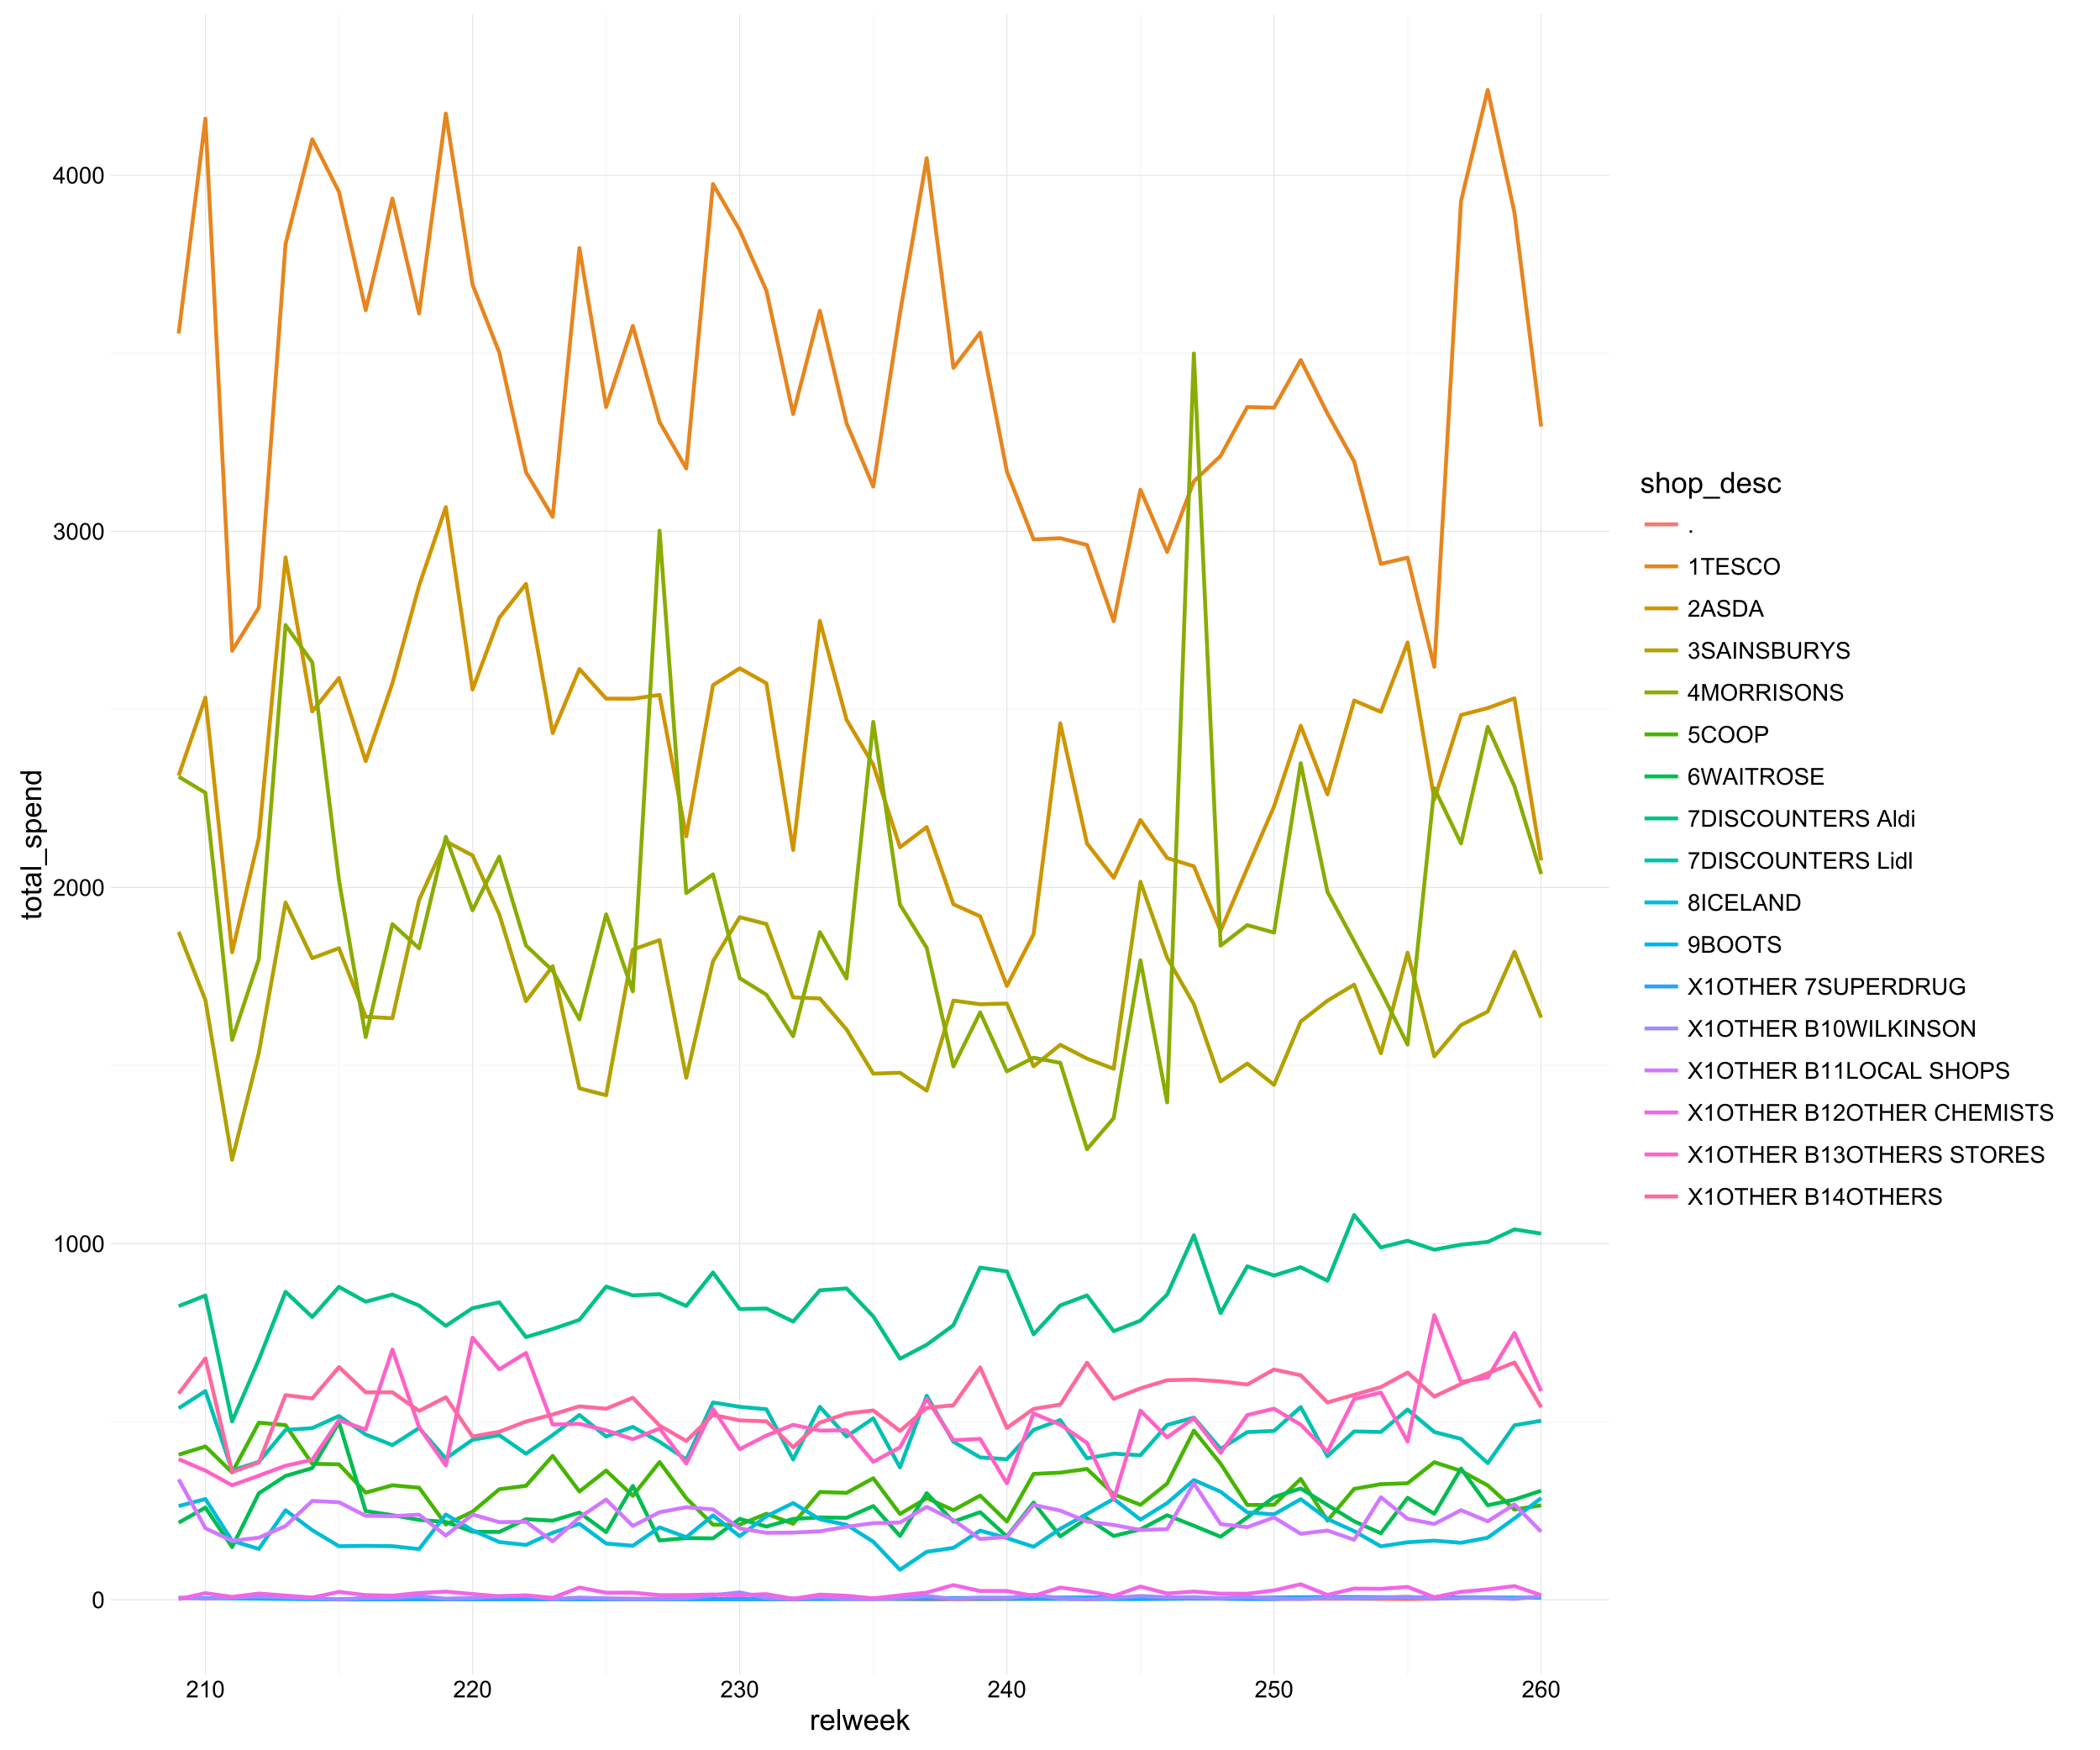 <?xml version="1.0" encoding="UTF-8"?>
<svg xmlns="http://www.w3.org/2000/svg" xmlns:xlink="http://www.w3.org/1999/xlink" width="864pt" height="720pt" viewBox="0 0 864 720" version="1.1">
<defs>
<g>
<symbol overflow="visible" id="glyph0-0">
<path style="stroke:none;" d="M 0.398 -3.391 C 0.398 -4.199 0.48 -4.852 0.648 -5.352 C 0.812 -5.844 1.062 -6.227 1.395 -6.496 C 1.723 -6.762 2.137 -6.895 2.641 -6.898 C 3.004 -6.895 3.328 -6.82 3.609 -6.676 C 3.887 -6.523 4.113 -6.312 4.297 -6.035 C 4.477 -5.754 4.621 -5.41 4.723 -5.012 C 4.824 -4.605 4.875 -4.066 4.879 -3.391 C 4.875 -2.582 4.793 -1.93 4.629 -1.438 C 4.465 -0.938 4.215 -0.555 3.887 -0.289 C 3.555 -0.016 3.141 0.117 2.641 0.117 C 1.973 0.117 1.453 -0.117 1.078 -0.594 C 0.625 -1.164 0.398 -2.098 0.398 -3.391 Z M 1.266 -3.391 C 1.266 -2.258 1.395 -1.508 1.66 -1.137 C 1.922 -0.762 2.25 -0.574 2.641 -0.578 C 3.023 -0.574 3.348 -0.762 3.613 -1.141 C 3.875 -1.512 4.008 -2.262 4.012 -3.391 C 4.008 -4.52 3.875 -5.27 3.613 -5.645 C 3.348 -6.012 3.02 -6.199 2.629 -6.203 C 2.238 -6.199 1.93 -6.035 1.703 -5.711 C 1.41 -5.289 1.266 -4.516 1.266 -3.391 Z M 1.266 -3.391 "/>
</symbol>
<symbol overflow="visible" id="glyph0-1">
<path style="stroke:none;" d="M 3.578 0 L 2.734 0 L 2.734 -5.375 C 2.527 -5.18 2.262 -4.988 1.934 -4.793 C 1.602 -4.598 1.305 -4.453 1.047 -4.359 L 1.047 -5.176 C 1.516 -5.395 1.926 -5.664 2.281 -5.98 C 2.633 -6.293 2.883 -6.598 3.031 -6.898 L 3.578 -6.898 Z M 3.578 0 "/>
</symbol>
<symbol overflow="visible" id="glyph0-2">
<path style="stroke:none;" d="M 4.832 -0.812 L 4.832 0 L 0.289 0 C 0.281 -0.203 0.316 -0.398 0.391 -0.586 C 0.504 -0.895 0.688 -1.199 0.945 -1.5 C 1.195 -1.797 1.562 -2.141 2.047 -2.539 C 2.789 -3.148 3.297 -3.637 3.562 -3.996 C 3.824 -4.352 3.953 -4.688 3.957 -5.012 C 3.953 -5.34 3.836 -5.621 3.598 -5.855 C 3.355 -6.082 3.043 -6.199 2.664 -6.203 C 2.254 -6.199 1.93 -6.078 1.688 -5.836 C 1.441 -5.59 1.316 -5.25 1.316 -4.824 L 0.449 -4.914 C 0.508 -5.559 0.73 -6.051 1.121 -6.391 C 1.504 -6.727 2.023 -6.895 2.68 -6.898 C 3.336 -6.895 3.859 -6.715 4.246 -6.352 C 4.629 -5.984 4.82 -5.531 4.824 -4.992 C 4.82 -4.715 4.766 -4.441 4.652 -4.18 C 4.539 -3.91 4.352 -3.633 4.094 -3.34 C 3.832 -3.047 3.398 -2.645 2.793 -2.133 C 2.285 -1.707 1.961 -1.418 1.816 -1.266 C 1.672 -1.113 1.551 -0.961 1.461 -0.812 Z M 4.832 -0.812 "/>
</symbol>
<symbol overflow="visible" id="glyph0-3">
<path style="stroke:none;" d="M 0.402 -1.812 L 1.246 -1.926 C 1.34 -1.445 1.504 -1.102 1.738 -0.895 C 1.969 -0.68 2.254 -0.574 2.594 -0.578 C 2.988 -0.574 3.324 -0.711 3.598 -0.988 C 3.871 -1.262 4.008 -1.602 4.008 -2.012 C 4.008 -2.395 3.879 -2.715 3.629 -2.969 C 3.371 -3.219 3.051 -3.344 2.664 -3.348 C 2.5 -3.344 2.301 -3.312 2.066 -3.254 L 2.16 -3.992 C 2.215 -3.984 2.262 -3.984 2.297 -3.984 C 2.656 -3.984 2.977 -4.078 3.266 -4.266 C 3.551 -4.453 3.695 -4.742 3.699 -5.133 C 3.695 -5.441 3.59 -5.695 3.383 -5.902 C 3.172 -6.102 2.902 -6.203 2.574 -6.207 C 2.242 -6.203 1.969 -6.102 1.754 -5.895 C 1.531 -5.688 1.391 -5.379 1.332 -4.969 L 0.488 -5.117 C 0.586 -5.68 0.82 -6.121 1.188 -6.434 C 1.551 -6.742 2.008 -6.895 2.555 -6.898 C 2.93 -6.895 3.273 -6.816 3.59 -6.656 C 3.902 -6.496 4.145 -6.277 4.312 -6 C 4.48 -5.719 4.562 -5.422 4.566 -5.113 C 4.562 -4.812 4.484 -4.543 4.324 -4.301 C 4.164 -4.059 3.926 -3.863 3.617 -3.723 C 4.02 -3.625 4.336 -3.43 4.562 -3.137 C 4.785 -2.84 4.898 -2.473 4.902 -2.031 C 4.898 -1.426 4.68 -0.918 4.246 -0.504 C 3.805 -0.09 3.25 0.117 2.586 0.121 C 1.98 0.117 1.48 -0.059 1.086 -0.418 C 0.684 -0.773 0.457 -1.238 0.402 -1.812 Z M 0.402 -1.812 "/>
</symbol>
<symbol overflow="visible" id="glyph0-4">
<path style="stroke:none;" d="M 3.102 0 L 3.102 -1.645 L 0.121 -1.645 L 0.121 -2.418 L 3.258 -6.871 L 3.945 -6.871 L 3.945 -2.418 L 4.875 -2.418 L 4.875 -1.645 L 3.945 -1.645 L 3.945 0 Z M 3.102 -2.418 L 3.102 -5.516 L 0.953 -2.418 Z M 3.102 -2.418 "/>
</symbol>
<symbol overflow="visible" id="glyph0-5">
<path style="stroke:none;" d="M 0.398 -1.801 L 1.285 -1.875 C 1.348 -1.441 1.5 -1.117 1.742 -0.902 C 1.977 -0.684 2.266 -0.574 2.605 -0.578 C 3.008 -0.574 3.352 -0.727 3.637 -1.035 C 3.914 -1.34 4.055 -1.746 4.059 -2.254 C 4.055 -2.734 3.918 -3.113 3.652 -3.395 C 3.379 -3.668 3.027 -3.809 2.594 -3.812 C 2.316 -3.809 2.07 -3.746 1.855 -3.625 C 1.633 -3.5 1.461 -3.34 1.34 -3.145 L 0.547 -3.25 L 1.215 -6.777 L 4.633 -6.777 L 4.633 -5.973 L 1.891 -5.973 L 1.52 -4.125 C 1.926 -4.41 2.359 -4.551 2.816 -4.555 C 3.414 -4.551 3.922 -4.344 4.336 -3.93 C 4.746 -3.512 4.949 -2.977 4.953 -2.328 C 4.949 -1.703 4.77 -1.168 4.41 -0.719 C 3.969 -0.16 3.367 0.117 2.605 0.117 C 1.977 0.117 1.465 -0.055 1.074 -0.406 C 0.676 -0.754 0.453 -1.219 0.398 -1.801 Z M 0.398 -1.801 "/>
</symbol>
<symbol overflow="visible" id="glyph0-6">
<path style="stroke:none;" d="M 4.777 -5.188 L 3.938 -5.125 C 3.859 -5.453 3.75 -5.691 3.617 -5.844 C 3.387 -6.082 3.105 -6.203 2.773 -6.207 C 2.5 -6.203 2.266 -6.129 2.066 -5.98 C 1.797 -5.785 1.586 -5.504 1.438 -5.133 C 1.281 -4.758 1.203 -4.227 1.199 -3.543 C 1.398 -3.852 1.648 -4.082 1.945 -4.23 C 2.238 -4.379 2.543 -4.453 2.867 -4.457 C 3.426 -4.453 3.906 -4.246 4.305 -3.836 C 4.699 -3.418 4.898 -2.883 4.898 -2.23 C 4.898 -1.797 4.805 -1.395 4.617 -1.027 C 4.43 -0.652 4.172 -0.371 3.852 -0.176 C 3.523 0.02 3.156 0.117 2.746 0.117 C 2.039 0.117 1.465 -0.141 1.023 -0.656 C 0.578 -1.172 0.355 -2.023 0.359 -3.215 C 0.355 -4.539 0.602 -5.504 1.098 -6.113 C 1.52 -6.633 2.098 -6.895 2.828 -6.898 C 3.363 -6.895 3.805 -6.746 4.152 -6.445 C 4.496 -6.141 4.703 -5.719 4.777 -5.188 Z M 1.332 -2.227 C 1.328 -1.934 1.391 -1.652 1.516 -1.391 C 1.637 -1.121 1.809 -0.922 2.035 -0.785 C 2.254 -0.645 2.488 -0.574 2.734 -0.578 C 3.086 -0.574 3.391 -0.719 3.648 -1.008 C 3.902 -1.293 4.031 -1.684 4.035 -2.18 C 4.031 -2.652 3.906 -3.023 3.656 -3.301 C 3.402 -3.57 3.082 -3.707 2.699 -3.711 C 2.316 -3.707 1.992 -3.57 1.73 -3.301 C 1.461 -3.023 1.328 -2.668 1.332 -2.227 Z M 1.332 -2.227 "/>
</symbol>
<symbol overflow="visible" id="glyph0-7">
<path style="stroke:none;" d="M 0.871 0 L 0.871 -0.961 L 1.832 -0.961 L 1.832 0 Z M 0.871 0 "/>
</symbol>
<symbol overflow="visible" id="glyph0-8">
<path style="stroke:none;" d="M 2.488 0 L 2.488 -6.062 L 0.227 -6.062 L 0.227 -6.871 L 5.672 -6.871 L 5.672 -6.062 L 3.398 -6.062 L 3.398 0 Z M 2.488 0 "/>
</symbol>
<symbol overflow="visible" id="glyph0-9">
<path style="stroke:none;" d="M 0.758 0 L 0.758 -6.871 L 5.727 -6.871 L 5.727 -6.062 L 1.668 -6.062 L 1.668 -3.957 L 5.469 -3.957 L 5.469 -3.148 L 1.668 -3.148 L 1.668 -0.812 L 5.887 -0.812 L 5.887 0 Z M 0.758 0 "/>
</symbol>
<symbol overflow="visible" id="glyph0-10">
<path style="stroke:none;" d="M 0.43 -2.207 L 1.289 -2.281 C 1.328 -1.934 1.422 -1.652 1.574 -1.434 C 1.719 -1.211 1.949 -1.035 2.266 -0.902 C 2.574 -0.766 2.926 -0.695 3.32 -0.699 C 3.664 -0.695 3.969 -0.746 4.238 -0.852 C 4.5 -0.953 4.699 -1.098 4.828 -1.277 C 4.957 -1.457 5.02 -1.652 5.023 -1.867 C 5.02 -2.078 4.957 -2.266 4.836 -2.43 C 4.707 -2.59 4.504 -2.727 4.219 -2.836 C 4.031 -2.906 3.621 -3.016 2.992 -3.172 C 2.359 -3.32 1.918 -3.465 1.668 -3.602 C 1.336 -3.77 1.09 -3.98 0.934 -4.238 C 0.77 -4.488 0.691 -4.773 0.695 -5.094 C 0.691 -5.438 0.789 -5.762 0.988 -6.066 C 1.184 -6.363 1.473 -6.594 1.852 -6.754 C 2.227 -6.906 2.645 -6.984 3.113 -6.988 C 3.617 -6.984 4.066 -6.902 4.457 -6.742 C 4.844 -6.574 5.145 -6.332 5.355 -6.016 C 5.566 -5.695 5.68 -5.336 5.695 -4.938 L 4.824 -4.871 C 4.773 -5.301 4.617 -5.629 4.348 -5.855 C 4.074 -6.074 3.672 -6.188 3.148 -6.188 C 2.594 -6.188 2.195 -6.086 1.945 -5.883 C 1.695 -5.68 1.57 -5.438 1.57 -5.156 C 1.57 -4.906 1.656 -4.703 1.836 -4.547 C 2.008 -4.387 2.465 -4.223 3.207 -4.055 C 3.941 -3.887 4.449 -3.738 4.73 -3.617 C 5.125 -3.43 5.422 -3.199 5.613 -2.918 C 5.805 -2.633 5.898 -2.305 5.902 -1.941 C 5.898 -1.57 5.793 -1.227 5.586 -0.906 C 5.375 -0.582 5.074 -0.332 4.684 -0.152 C 4.289 0.027 3.848 0.117 3.359 0.117 C 2.734 0.117 2.215 0.027 1.797 -0.152 C 1.375 -0.332 1.047 -0.605 0.809 -0.973 C 0.566 -1.336 0.438 -1.746 0.43 -2.207 Z M 0.43 -2.207 "/>
</symbol>
<symbol overflow="visible" id="glyph0-11">
<path style="stroke:none;" d="M 5.645 -2.41 L 6.555 -2.18 C 6.359 -1.43 6.016 -0.859 5.523 -0.469 C 5.027 -0.078 4.422 0.117 3.707 0.117 C 2.965 0.117 2.363 -0.031 1.898 -0.336 C 1.434 -0.633 1.078 -1.07 0.84 -1.645 C 0.594 -2.215 0.473 -2.828 0.477 -3.488 C 0.473 -4.199 0.609 -4.824 0.887 -5.359 C 1.156 -5.891 1.547 -6.297 2.055 -6.574 C 2.559 -6.848 3.113 -6.984 3.723 -6.988 C 4.406 -6.984 4.984 -6.809 5.457 -6.461 C 5.922 -6.109 6.25 -5.617 6.438 -4.988 L 5.539 -4.777 C 5.375 -5.273 5.145 -5.637 4.844 -5.867 C 4.539 -6.094 4.16 -6.211 3.703 -6.211 C 3.172 -6.211 2.73 -6.082 2.379 -5.832 C 2.023 -5.574 1.773 -5.234 1.629 -4.812 C 1.484 -4.383 1.41 -3.945 1.414 -3.492 C 1.41 -2.906 1.496 -2.395 1.668 -1.961 C 1.836 -1.523 2.102 -1.199 2.465 -0.984 C 2.82 -0.766 3.211 -0.656 3.633 -0.66 C 4.141 -0.656 4.57 -0.805 4.926 -1.102 C 5.277 -1.395 5.516 -1.828 5.645 -2.41 Z M 5.645 -2.41 "/>
</symbol>
<symbol overflow="visible" id="glyph0-12">
<path style="stroke:none;" d="M 0.465 -3.348 C 0.461 -4.484 0.77 -5.379 1.383 -6.023 C 1.992 -6.668 2.781 -6.988 3.754 -6.992 C 4.387 -6.988 4.957 -6.84 5.469 -6.539 C 5.977 -6.234 6.367 -5.809 6.633 -5.27 C 6.898 -4.723 7.031 -4.109 7.035 -3.426 C 7.031 -2.727 6.891 -2.102 6.613 -1.555 C 6.328 -1 5.93 -0.586 5.418 -0.305 C 4.898 -0.023 4.344 0.117 3.75 0.117 C 3.102 0.117 2.523 -0.039 2.016 -0.352 C 1.504 -0.664 1.117 -1.09 0.855 -1.629 C 0.594 -2.168 0.461 -2.738 0.465 -3.348 Z M 1.402 -3.332 C 1.398 -2.5 1.621 -1.848 2.07 -1.375 C 2.512 -0.895 3.07 -0.656 3.746 -0.66 C 4.426 -0.656 4.988 -0.898 5.434 -1.383 C 5.871 -1.863 6.094 -2.543 6.098 -3.43 C 6.094 -3.984 6 -4.473 5.812 -4.895 C 5.625 -5.309 5.348 -5.633 4.984 -5.867 C 4.617 -6.094 4.207 -6.211 3.758 -6.211 C 3.109 -6.211 2.559 -5.988 2.098 -5.547 C 1.633 -5.102 1.398 -4.363 1.402 -3.332 Z M 1.402 -3.332 "/>
</symbol>
<symbol overflow="visible" id="glyph0-13">
<path style="stroke:none;" d="M -0.016 0 L 2.625 -6.871 L 3.605 -6.871 L 6.418 0 L 5.383 0 L 4.578 -2.082 L 1.707 -2.082 L 0.953 0 Z M 1.969 -2.82 L 4.297 -2.82 L 3.582 -4.727 C 3.359 -5.301 3.199 -5.773 3.094 -6.148 C 3.004 -5.703 2.879 -5.266 2.723 -4.836 Z M 1.969 -2.82 "/>
</symbol>
<symbol overflow="visible" id="glyph0-14">
<path style="stroke:none;" d="M 0.742 0 L 0.742 -6.871 L 3.109 -6.871 C 3.641 -6.867 4.047 -6.836 4.332 -6.773 C 4.723 -6.68 5.059 -6.516 5.34 -6.281 C 5.699 -5.973 5.973 -5.578 6.152 -5.105 C 6.332 -4.625 6.422 -4.082 6.422 -3.473 C 6.422 -2.949 6.359 -2.488 6.238 -2.086 C 6.113 -1.68 5.957 -1.344 5.77 -1.082 C 5.578 -0.816 5.371 -0.609 5.145 -0.461 C 4.918 -0.309 4.645 -0.195 4.324 -0.117 C 4.004 -0.039 3.633 0 3.219 0 Z M 1.648 -0.812 L 3.117 -0.812 C 3.57 -0.809 3.926 -0.852 4.184 -0.938 C 4.441 -1.02 4.645 -1.137 4.801 -1.293 C 5.012 -1.508 5.18 -1.797 5.305 -2.164 C 5.422 -2.523 5.484 -2.965 5.484 -3.488 C 5.484 -4.203 5.363 -4.758 5.129 -5.145 C 4.891 -5.527 4.605 -5.785 4.27 -5.922 C 4.023 -6.012 3.633 -6.059 3.094 -6.062 L 1.648 -6.062 Z M 1.648 -0.812 "/>
</symbol>
<symbol overflow="visible" id="glyph0-15">
<path style="stroke:none;" d="M 0.895 0 L 0.895 -6.871 L 1.805 -6.871 L 1.805 0 Z M 0.895 0 "/>
</symbol>
<symbol overflow="visible" id="glyph0-16">
<path style="stroke:none;" d="M 0.73 0 L 0.73 -6.871 L 1.664 -6.871 L 5.273 -1.477 L 5.273 -6.871 L 6.145 -6.871 L 6.145 0 L 5.211 0 L 1.602 -5.398 L 1.602 0 Z M 0.73 0 "/>
</symbol>
<symbol overflow="visible" id="glyph0-17">
<path style="stroke:none;" d="M 0.703 0 L 0.703 -6.871 L 3.281 -6.871 C 3.805 -6.867 4.223 -6.797 4.543 -6.66 C 4.855 -6.52 5.105 -6.305 5.289 -6.02 C 5.465 -5.727 5.555 -5.426 5.559 -5.113 C 5.555 -4.816 5.477 -4.539 5.32 -4.281 C 5.16 -4.02 4.918 -3.812 4.598 -3.656 C 5.012 -3.531 5.332 -3.32 5.555 -3.031 C 5.777 -2.734 5.887 -2.391 5.891 -1.992 C 5.887 -1.668 5.82 -1.367 5.688 -1.094 C 5.551 -0.816 5.383 -0.602 5.184 -0.453 C 4.98 -0.301 4.73 -0.188 4.43 -0.113 C 4.129 -0.035 3.758 0 3.324 0 Z M 1.613 -3.984 L 3.098 -3.984 C 3.5 -3.984 3.789 -4.008 3.965 -4.062 C 4.195 -4.129 4.371 -4.246 4.488 -4.406 C 4.605 -4.562 4.664 -4.762 4.664 -5.008 C 4.664 -5.23 4.609 -5.43 4.5 -5.605 C 4.391 -5.777 4.234 -5.898 4.031 -5.965 C 3.828 -6.027 3.477 -6.059 2.984 -6.062 L 1.613 -6.062 Z M 1.613 -0.812 L 3.324 -0.812 C 3.613 -0.809 3.82 -0.82 3.941 -0.844 C 4.148 -0.879 4.324 -0.941 4.469 -1.031 C 4.605 -1.117 4.719 -1.242 4.812 -1.414 C 4.898 -1.578 4.945 -1.773 4.949 -1.992 C 4.945 -2.246 4.879 -2.469 4.75 -2.66 C 4.617 -2.848 4.438 -2.98 4.207 -3.059 C 3.973 -3.133 3.637 -3.168 3.203 -3.172 L 1.613 -3.172 Z M 1.613 -0.812 "/>
</symbol>
<symbol overflow="visible" id="glyph0-18">
<path style="stroke:none;" d="M 5.25 -6.871 L 6.16 -6.871 L 6.16 -2.902 C 6.156 -2.207 6.078 -1.66 5.926 -1.258 C 5.766 -0.848 5.484 -0.516 5.078 -0.266 C 4.668 -0.008 4.133 0.117 3.473 0.117 C 2.828 0.117 2.301 0.008 1.895 -0.215 C 1.48 -0.434 1.188 -0.754 1.016 -1.176 C 0.836 -1.594 0.75 -2.168 0.754 -2.902 L 0.754 -6.871 L 1.664 -6.871 L 1.664 -2.906 C 1.664 -2.309 1.719 -1.867 1.828 -1.586 C 1.938 -1.301 2.129 -1.082 2.402 -0.934 C 2.672 -0.777 3 -0.703 3.395 -0.703 C 4.059 -0.703 4.535 -0.852 4.824 -1.156 C 5.105 -1.457 5.25 -2.043 5.25 -2.906 Z M 5.25 -6.871 "/>
</symbol>
<symbol overflow="visible" id="glyph0-19">
<path style="stroke:none;" d="M 0.754 0 L 0.754 -6.871 L 3.801 -6.871 C 4.41 -6.867 4.875 -6.805 5.195 -6.684 C 5.512 -6.559 5.766 -6.34 5.961 -6.031 C 6.148 -5.715 6.246 -5.371 6.25 -4.996 C 6.246 -4.508 6.086 -4.098 5.773 -3.762 C 5.453 -3.426 4.969 -3.211 4.312 -3.125 C 4.551 -3.008 4.73 -2.895 4.859 -2.785 C 5.121 -2.535 5.375 -2.23 5.617 -1.871 L 6.812 0 L 5.668 0 L 4.758 -1.43 C 4.492 -1.84 4.273 -2.152 4.102 -2.375 C 3.93 -2.59 3.773 -2.746 3.641 -2.836 C 3.5 -2.922 3.363 -2.98 3.227 -3.02 C 3.121 -3.035 2.953 -3.047 2.719 -3.051 L 1.664 -3.051 L 1.664 0 Z M 1.664 -3.84 L 3.617 -3.84 C 4.031 -3.836 4.359 -3.879 4.594 -3.969 C 4.828 -4.051 5.004 -4.188 5.129 -4.379 C 5.246 -4.566 5.309 -4.773 5.312 -4.996 C 5.309 -5.32 5.191 -5.586 4.957 -5.797 C 4.719 -6.004 4.344 -6.109 3.84 -6.113 L 1.664 -6.113 Z M 1.664 -3.84 "/>
</symbol>
<symbol overflow="visible" id="glyph0-20">
<path style="stroke:none;" d="M 2.676 0 L 2.676 -2.91 L 0.027 -6.871 L 1.133 -6.871 L 2.488 -4.801 C 2.734 -4.41 2.969 -4.023 3.188 -3.637 C 3.391 -3.992 3.641 -4.398 3.938 -4.852 L 5.27 -6.871 L 6.328 -6.871 L 3.586 -2.91 L 3.586 0 Z M 2.676 0 "/>
</symbol>
<symbol overflow="visible" id="glyph0-21">
<path style="stroke:none;" d="M 0.711 0 L 0.711 -6.871 L 2.082 -6.871 L 3.707 -2.008 C 3.855 -1.551 3.965 -1.211 4.035 -0.988 C 4.109 -1.234 4.23 -1.602 4.402 -2.09 L 6.047 -6.871 L 7.27 -6.871 L 7.27 0 L 6.395 0 L 6.395 -5.75 L 4.398 0 L 3.578 0 L 1.59 -5.852 L 1.59 0 Z M 0.711 0 "/>
</symbol>
<symbol overflow="visible" id="glyph0-22">
<path style="stroke:none;" d="M 0.742 0 L 0.742 -6.871 L 3.332 -6.871 C 3.785 -6.867 4.133 -6.844 4.379 -6.805 C 4.711 -6.746 4.996 -6.641 5.227 -6.484 C 5.453 -6.324 5.637 -6.102 5.777 -5.82 C 5.914 -5.531 5.98 -5.219 5.984 -4.883 C 5.98 -4.297 5.797 -3.805 5.426 -3.398 C 5.055 -2.992 4.383 -2.789 3.414 -2.793 L 1.648 -2.793 L 1.648 0 Z M 1.648 -3.605 L 3.426 -3.605 C 4.012 -3.602 4.43 -3.711 4.676 -3.934 C 4.922 -4.148 5.043 -4.457 5.047 -4.855 C 5.043 -5.141 4.973 -5.387 4.828 -5.594 C 4.684 -5.797 4.492 -5.934 4.258 -6 C 4.102 -6.039 3.816 -6.059 3.406 -6.062 L 1.648 -6.062 Z M 1.648 -3.605 "/>
</symbol>
<symbol overflow="visible" id="glyph0-23">
<path style="stroke:none;" d="M 1.941 0 L 0.117 -6.871 L 1.051 -6.871 L 2.094 -2.367 C 2.203 -1.895 2.301 -1.426 2.387 -0.961 C 2.559 -1.695 2.664 -2.117 2.695 -2.23 L 4.004 -6.871 L 5.102 -6.871 L 6.086 -3.395 C 6.328 -2.527 6.504 -1.719 6.617 -0.961 C 6.703 -1.395 6.82 -1.891 6.961 -2.457 L 8.039 -6.871 L 8.953 -6.871 L 7.07 0 L 6.191 0 L 4.742 -5.234 C 4.617 -5.668 4.547 -5.938 4.527 -6.043 C 4.453 -5.723 4.387 -5.453 4.328 -5.234 L 2.867 0 Z M 1.941 0 "/>
</symbol>
<symbol overflow="visible" id="glyph0-24">
<path style="stroke:none;" d="M 0.453 -5.973 L 0.453 -6.781 L 4.902 -6.781 L 4.902 -6.125 C 4.461 -5.656 4.027 -5.039 3.602 -4.27 C 3.168 -3.496 2.836 -2.703 2.605 -1.891 C 2.434 -1.312 2.324 -0.684 2.281 0 L 1.414 0 C 1.422 -0.539 1.531 -1.191 1.734 -1.961 C 1.938 -2.723 2.227 -3.461 2.609 -4.176 C 2.984 -4.883 3.391 -5.48 3.82 -5.973 Z M 0.453 -5.973 "/>
</symbol>
<symbol overflow="visible" id="glyph0-25">
<path style="stroke:none;" d=""/>
</symbol>
<symbol overflow="visible" id="glyph0-26">
<path style="stroke:none;" d="M 0.613 0 L 0.613 -6.871 L 1.457 -6.871 L 1.457 0 Z M 0.613 0 "/>
</symbol>
<symbol overflow="visible" id="glyph0-27">
<path style="stroke:none;" d="M 3.863 0 L 3.863 -0.629 C 3.543 -0.133 3.078 0.109 2.469 0.113 C 2.07 0.109 1.707 0.004 1.375 -0.215 C 1.039 -0.43 0.781 -0.734 0.602 -1.129 C 0.418 -1.52 0.328 -1.973 0.328 -2.484 C 0.328 -2.98 0.41 -3.43 0.574 -3.836 C 0.738 -4.238 0.984 -4.547 1.32 -4.766 C 1.648 -4.977 2.02 -5.086 2.434 -5.09 C 2.73 -5.086 3 -5.023 3.234 -4.898 C 3.469 -4.773 3.656 -4.609 3.805 -4.406 L 3.805 -6.871 L 4.645 -6.871 L 4.645 0 Z M 1.195 -2.484 C 1.195 -1.844 1.328 -1.367 1.598 -1.055 C 1.863 -0.738 2.18 -0.578 2.551 -0.582 C 2.914 -0.578 3.227 -0.73 3.488 -1.031 C 3.742 -1.332 3.871 -1.793 3.875 -2.414 C 3.871 -3.094 3.742 -3.594 3.48 -3.914 C 3.219 -4.23 2.895 -4.387 2.512 -4.391 C 2.133 -4.387 1.82 -4.234 1.57 -3.93 C 1.32 -3.621 1.195 -3.141 1.195 -2.484 Z M 1.195 -2.484 "/>
</symbol>
<symbol overflow="visible" id="glyph0-28">
<path style="stroke:none;" d="M 0.637 -5.902 L 0.637 -6.871 L 1.48 -6.871 L 1.48 -5.902 Z M 0.637 0 L 0.637 -4.977 L 1.48 -4.977 L 1.48 0 Z M 0.637 0 "/>
</symbol>
<symbol overflow="visible" id="glyph0-29">
<path style="stroke:none;" d="M 0.703 0 L 0.703 -6.871 L 1.613 -6.871 L 1.613 -0.812 L 4.996 -0.812 L 4.996 0 Z M 0.703 0 "/>
</symbol>
<symbol overflow="visible" id="glyph0-30">
<path style="stroke:none;" d="M 1.695 -3.727 C 1.344 -3.852 1.086 -4.031 0.918 -4.273 C 0.746 -4.508 0.66 -4.793 0.664 -5.129 C 0.66 -5.625 0.84 -6.047 1.203 -6.387 C 1.559 -6.727 2.039 -6.895 2.641 -6.898 C 3.238 -6.895 3.719 -6.723 4.086 -6.375 C 4.449 -6.027 4.633 -5.602 4.637 -5.105 C 4.633 -4.781 4.551 -4.504 4.383 -4.27 C 4.215 -4.031 3.961 -3.852 3.625 -3.727 C 4.043 -3.586 4.363 -3.363 4.586 -3.059 C 4.805 -2.754 4.914 -2.387 4.918 -1.965 C 4.914 -1.371 4.707 -0.879 4.293 -0.48 C 3.875 -0.082 3.328 0.117 2.652 0.117 C 1.973 0.117 1.426 -0.082 1.012 -0.484 C 0.594 -0.883 0.387 -1.383 0.391 -1.988 C 0.387 -2.43 0.5 -2.805 0.73 -3.109 C 0.953 -3.41 1.273 -3.617 1.695 -3.727 Z M 1.527 -5.156 C 1.523 -4.828 1.629 -4.562 1.84 -4.359 C 2.051 -4.152 2.32 -4.047 2.656 -4.051 C 2.977 -4.047 3.246 -4.148 3.457 -4.355 C 3.664 -4.559 3.766 -4.812 3.77 -5.109 C 3.766 -5.418 3.66 -5.676 3.445 -5.891 C 3.23 -6.098 2.965 -6.203 2.648 -6.207 C 2.324 -6.203 2.055 -6.102 1.844 -5.895 C 1.629 -5.688 1.523 -5.441 1.527 -5.156 Z M 1.258 -1.984 C 1.254 -1.738 1.309 -1.504 1.426 -1.281 C 1.535 -1.055 1.707 -0.883 1.934 -0.762 C 2.16 -0.637 2.402 -0.574 2.664 -0.578 C 3.062 -0.574 3.395 -0.703 3.66 -0.965 C 3.922 -1.223 4.055 -1.551 4.055 -1.953 C 4.055 -2.355 3.918 -2.691 3.648 -2.961 C 3.375 -3.223 3.035 -3.355 2.633 -3.359 C 2.234 -3.355 1.906 -3.227 1.648 -2.965 C 1.383 -2.703 1.254 -2.375 1.258 -1.984 Z M 1.258 -1.984 "/>
</symbol>
<symbol overflow="visible" id="glyph0-31">
<path style="stroke:none;" d="M 0.523 -1.59 L 1.336 -1.664 C 1.402 -1.281 1.531 -1.004 1.727 -0.836 C 1.918 -0.66 2.168 -0.574 2.477 -0.578 C 2.73 -0.574 2.957 -0.633 3.156 -0.754 C 3.348 -0.871 3.508 -1.031 3.637 -1.23 C 3.758 -1.426 3.863 -1.691 3.949 -2.031 C 4.035 -2.367 4.078 -2.711 4.078 -3.066 C 4.078 -3.098 4.074 -3.156 4.074 -3.234 C 3.902 -2.965 3.672 -2.746 3.383 -2.578 C 3.086 -2.41 2.77 -2.324 2.434 -2.328 C 1.859 -2.324 1.379 -2.531 0.988 -2.945 C 0.594 -3.355 0.398 -3.898 0.398 -4.578 C 0.398 -5.273 0.602 -5.836 1.016 -6.262 C 1.422 -6.684 1.938 -6.895 2.559 -6.898 C 3.004 -6.895 3.414 -6.777 3.785 -6.539 C 4.152 -6.297 4.434 -5.953 4.629 -5.512 C 4.82 -5.062 4.914 -4.418 4.918 -3.578 C 4.914 -2.695 4.82 -1.996 4.629 -1.477 C 4.438 -0.957 4.152 -0.559 3.777 -0.289 C 3.398 -0.016 2.957 0.117 2.457 0.117 C 1.914 0.117 1.477 -0.031 1.137 -0.328 C 0.797 -0.625 0.59 -1.043 0.523 -1.59 Z M 3.98 -4.621 C 3.977 -5.102 3.848 -5.484 3.594 -5.773 C 3.332 -6.055 3.023 -6.199 2.664 -6.203 C 2.285 -6.199 1.957 -6.047 1.684 -5.742 C 1.402 -5.434 1.266 -5.035 1.266 -4.551 C 1.266 -4.109 1.395 -3.754 1.66 -3.484 C 1.922 -3.207 2.25 -3.07 2.641 -3.074 C 3.027 -3.07 3.348 -3.207 3.602 -3.484 C 3.852 -3.754 3.977 -4.133 3.98 -4.621 Z M 3.98 -4.621 "/>
</symbol>
<symbol overflow="visible" id="glyph0-32">
<path style="stroke:none;" d="M 0.043 0 L 2.699 -3.582 L 0.355 -6.871 L 1.438 -6.871 L 2.688 -5.109 C 2.941 -4.742 3.125 -4.461 3.238 -4.266 C 3.391 -4.516 3.57 -4.773 3.781 -5.047 L 5.164 -6.871 L 6.156 -6.871 L 3.742 -3.633 L 6.344 0 L 5.219 0 L 3.488 -2.453 C 3.387 -2.59 3.289 -2.742 3.188 -2.91 C 3.031 -2.656 2.922 -2.484 2.859 -2.395 L 1.133 0 Z M 0.043 0 "/>
</symbol>
<symbol overflow="visible" id="glyph0-33">
<path style="stroke:none;" d="M 0.77 0 L 0.77 -6.871 L 1.68 -6.871 L 1.68 -4.051 L 5.25 -4.051 L 5.25 -6.871 L 6.16 -6.871 L 6.16 0 L 5.25 0 L 5.25 -3.238 L 1.68 -3.238 L 1.68 0 Z M 0.77 0 "/>
</symbol>
<symbol overflow="visible" id="glyph0-34">
<path style="stroke:none;" d="M 3.957 -2.695 L 3.957 -3.5 L 6.867 -3.508 L 6.867 -0.957 C 6.418 -0.598 5.957 -0.332 5.484 -0.152 C 5.008 0.027 4.52 0.117 4.023 0.117 C 3.344 0.117 2.73 -0.027 2.18 -0.316 C 1.629 -0.605 1.211 -1.023 0.934 -1.57 C 0.648 -2.117 0.508 -2.727 0.512 -3.402 C 0.508 -4.07 0.648 -4.695 0.93 -5.273 C 1.207 -5.852 1.609 -6.281 2.137 -6.566 C 2.66 -6.844 3.266 -6.984 3.953 -6.988 C 4.445 -6.984 4.895 -6.902 5.297 -6.746 C 5.699 -6.582 6.012 -6.359 6.242 -6.074 C 6.469 -5.785 6.645 -5.41 6.766 -4.949 L 5.945 -4.727 C 5.84 -5.074 5.711 -5.348 5.559 -5.551 C 5.402 -5.746 5.184 -5.906 4.902 -6.031 C 4.617 -6.148 4.301 -6.211 3.957 -6.211 C 3.535 -6.211 3.176 -6.145 2.875 -6.02 C 2.57 -5.891 2.328 -5.727 2.145 -5.52 C 1.957 -5.312 1.812 -5.086 1.711 -4.844 C 1.535 -4.414 1.445 -3.953 1.449 -3.461 C 1.445 -2.844 1.551 -2.332 1.766 -1.922 C 1.973 -1.508 2.281 -1.199 2.684 -1.004 C 3.086 -0.801 3.512 -0.703 3.969 -0.703 C 4.359 -0.703 4.746 -0.777 5.125 -0.93 C 5.496 -1.078 5.781 -1.238 5.977 -1.414 L 5.977 -2.695 Z M 3.957 -2.695 "/>
</symbol>
<symbol overflow="visible" id="glyph0-35">
<path style="stroke:none;" d="M 0.703 0 L 0.703 -6.871 L 1.613 -6.871 L 1.613 -3.465 L 5.023 -6.871 L 6.258 -6.871 L 3.375 -4.086 L 6.383 0 L 5.184 0 L 2.738 -3.477 L 1.613 -2.383 L 1.613 0 Z M 0.703 0 "/>
</symbol>
<symbol overflow="visible" id="glyph1-0">
<path style="stroke:none;" d="M 0.781 0 L 0.781 -6.223 L 1.727 -6.223 L 1.727 -5.281 C 1.969 -5.719 2.191 -6.012 2.398 -6.152 C 2.602 -6.293 2.828 -6.363 3.078 -6.363 C 3.43 -6.363 3.793 -6.25 4.16 -6.023 L 3.797 -5.047 C 3.539 -5.195 3.281 -5.273 3.023 -5.273 C 2.793 -5.273 2.586 -5.203 2.402 -5.066 C 2.215 -4.926 2.082 -4.734 2.008 -4.488 C 1.891 -4.113 1.832 -3.703 1.836 -3.258 L 1.836 0 Z M 0.781 0 "/>
</symbol>
<symbol overflow="visible" id="glyph1-1">
<path style="stroke:none;" d="M 5.051 -2.004 L 6.141 -1.867 C 5.969 -1.23 5.648 -0.738 5.184 -0.387 C 4.719 -0.035 4.125 0.141 3.406 0.141 C 2.492 0.141 1.77 -0.137 1.238 -0.699 C 0.699 -1.254 0.434 -2.043 0.438 -3.059 C 0.434 -4.105 0.703 -4.918 1.246 -5.496 C 1.781 -6.074 2.48 -6.363 3.344 -6.363 C 4.176 -6.363 4.855 -6.078 5.383 -5.512 C 5.91 -4.945 6.176 -4.148 6.176 -3.125 C 6.176 -3.059 6.172 -2.965 6.172 -2.844 L 1.531 -2.844 C 1.562 -2.156 1.758 -1.633 2.109 -1.27 C 2.457 -0.906 2.891 -0.727 3.41 -0.727 C 3.797 -0.727 4.125 -0.828 4.402 -1.031 C 4.672 -1.234 4.891 -1.559 5.051 -2.004 Z M 1.586 -3.711 L 5.062 -3.711 C 5.016 -4.227 4.883 -4.621 4.664 -4.887 C 4.328 -5.293 3.891 -5.496 3.359 -5.496 C 2.871 -5.496 2.465 -5.332 2.137 -5.008 C 1.805 -4.684 1.621 -4.25 1.586 -3.711 Z M 1.586 -3.711 "/>
</symbol>
<symbol overflow="visible" id="glyph1-2">
<path style="stroke:none;" d="M 0.766 0 L 0.766 -8.59 L 1.82 -8.59 L 1.82 0 Z M 0.766 0 "/>
</symbol>
<symbol overflow="visible" id="glyph1-3">
<path style="stroke:none;" d="M 1.938 0 L 0.035 -6.223 L 1.125 -6.223 L 2.117 -2.633 L 2.484 -1.297 C 2.5 -1.359 2.605 -1.789 2.805 -2.578 L 3.797 -6.223 L 4.883 -6.223 L 5.812 -2.613 L 6.125 -1.422 L 6.48 -2.625 L 7.547 -6.223 L 8.57 -6.223 L 6.625 0 L 5.531 0 L 4.539 -3.727 L 4.301 -4.789 L 3.039 0 Z M 1.938 0 "/>
</symbol>
<symbol overflow="visible" id="glyph1-4">
<path style="stroke:none;" d="M 0.797 0 L 0.797 -8.59 L 1.852 -8.59 L 1.852 -3.691 L 4.348 -6.223 L 5.711 -6.223 L 3.336 -3.914 L 5.953 0 L 4.652 0 L 2.594 -3.18 L 1.852 -2.469 L 1.852 0 Z M 0.797 0 "/>
</symbol>
<symbol overflow="visible" id="glyph1-5">
<path style="stroke:none;" d="M 0.367 -1.859 L 1.414 -2.023 C 1.469 -1.602 1.633 -1.281 1.902 -1.059 C 2.168 -0.836 2.543 -0.727 3.023 -0.727 C 3.508 -0.727 3.867 -0.824 4.102 -1.023 C 4.336 -1.219 4.453 -1.449 4.453 -1.719 C 4.453 -1.953 4.348 -2.141 4.141 -2.281 C 3.996 -2.371 3.637 -2.492 3.062 -2.637 C 2.289 -2.832 1.754 -3 1.457 -3.145 C 1.156 -3.285 0.93 -3.48 0.777 -3.734 C 0.621 -3.984 0.543 -4.266 0.547 -4.57 C 0.543 -4.844 0.605 -5.098 0.734 -5.34 C 0.859 -5.574 1.035 -5.773 1.254 -5.93 C 1.418 -6.047 1.641 -6.148 1.926 -6.234 C 2.207 -6.32 2.512 -6.363 2.836 -6.363 C 3.324 -6.363 3.75 -6.293 4.121 -6.152 C 4.488 -6.012 4.762 -5.82 4.938 -5.578 C 5.113 -5.336 5.234 -5.016 5.305 -4.617 L 4.273 -4.477 C 4.223 -4.797 4.086 -5.047 3.863 -5.227 C 3.637 -5.406 3.32 -5.496 2.914 -5.496 C 2.426 -5.496 2.082 -5.414 1.875 -5.254 C 1.664 -5.094 1.559 -4.906 1.562 -4.695 C 1.559 -4.555 1.602 -4.434 1.695 -4.324 C 1.773 -4.211 1.91 -4.117 2.098 -4.043 C 2.203 -4.004 2.512 -3.914 3.031 -3.773 C 3.773 -3.574 4.293 -3.41 4.59 -3.285 C 4.879 -3.156 5.113 -2.973 5.285 -2.73 C 5.453 -2.488 5.535 -2.188 5.539 -1.828 C 5.535 -1.477 5.434 -1.145 5.23 -0.832 C 5.023 -0.52 4.727 -0.277 4.34 -0.113 C 3.953 0.059 3.516 0.141 3.031 0.141 C 2.219 0.141 1.602 -0.027 1.18 -0.363 C 0.754 -0.699 0.484 -1.195 0.367 -1.859 Z M 0.367 -1.859 "/>
</symbol>
<symbol overflow="visible" id="glyph1-6">
<path style="stroke:none;" d="M 0.789 0 L 0.789 -8.59 L 1.844 -8.59 L 1.844 -5.508 C 2.336 -6.078 2.957 -6.363 3.711 -6.363 C 4.164 -6.363 4.566 -6.27 4.91 -6.09 C 5.25 -5.906 5.492 -5.656 5.641 -5.34 C 5.785 -5.016 5.859 -4.551 5.859 -3.945 L 5.859 0 L 4.805 0 L 4.805 -3.945 C 4.805 -4.469 4.688 -4.852 4.461 -5.094 C 4.227 -5.328 3.906 -5.449 3.492 -5.453 C 3.18 -5.449 2.883 -5.367 2.609 -5.211 C 2.328 -5.047 2.133 -4.828 2.02 -4.551 C 1.898 -4.273 1.84 -3.891 1.844 -3.406 L 1.844 0 Z M 0.789 0 "/>
</symbol>
<symbol overflow="visible" id="glyph1-7">
<path style="stroke:none;" d="M 0.398 -3.109 C 0.398 -4.262 0.719 -5.117 1.359 -5.672 C 1.895 -6.133 2.547 -6.363 3.316 -6.363 C 4.172 -6.363 4.871 -6.082 5.414 -5.52 C 5.953 -4.957 6.223 -4.184 6.227 -3.199 C 6.223 -2.398 6.102 -1.766 5.867 -1.309 C 5.625 -0.848 5.277 -0.492 4.82 -0.238 C 4.359 0.016 3.859 0.141 3.316 0.141 C 2.441 0.141 1.734 -0.137 1.203 -0.695 C 0.664 -1.254 0.398 -2.059 0.398 -3.109 Z M 1.484 -3.109 C 1.48 -2.309 1.656 -1.711 2.004 -1.32 C 2.348 -0.922 2.785 -0.727 3.316 -0.727 C 3.84 -0.727 4.273 -0.926 4.621 -1.324 C 4.969 -1.723 5.145 -2.328 5.145 -3.148 C 5.145 -3.914 4.969 -4.496 4.617 -4.895 C 4.266 -5.289 3.832 -5.488 3.316 -5.492 C 2.785 -5.488 2.348 -5.293 2.004 -4.898 C 1.656 -4.5 1.48 -3.902 1.484 -3.109 Z M 1.484 -3.109 "/>
</symbol>
<symbol overflow="visible" id="glyph1-8">
<path style="stroke:none;" d="M 0.789 2.383 L 0.789 -6.223 L 1.75 -6.223 L 1.75 -5.414 C 1.977 -5.73 2.234 -5.965 2.52 -6.125 C 2.801 -6.281 3.145 -6.363 3.555 -6.363 C 4.082 -6.363 4.551 -6.227 4.961 -5.953 C 5.363 -5.68 5.672 -5.293 5.883 -4.793 C 6.09 -4.293 6.191 -3.746 6.195 -3.156 C 6.191 -2.52 6.078 -1.945 5.852 -1.438 C 5.621 -0.922 5.289 -0.531 4.855 -0.266 C 4.418 0.008 3.961 0.141 3.48 0.141 C 3.129 0.141 2.812 0.066 2.535 -0.082 C 2.254 -0.23 2.023 -0.418 1.844 -0.645 L 1.844 2.383 Z M 1.746 -3.078 C 1.746 -2.273 1.906 -1.684 2.23 -1.301 C 2.555 -0.918 2.949 -0.727 3.41 -0.727 C 3.879 -0.727 4.277 -0.922 4.613 -1.32 C 4.945 -1.711 5.113 -2.328 5.117 -3.164 C 5.113 -3.953 4.949 -4.547 4.625 -4.945 C 4.297 -5.34 3.91 -5.535 3.457 -5.539 C 3.004 -5.535 2.605 -5.324 2.262 -4.906 C 1.918 -4.484 1.746 -3.875 1.746 -3.078 Z M 1.746 -3.078 "/>
</symbol>
<symbol overflow="visible" id="glyph1-9">
<path style="stroke:none;" d="M -0.18 2.383 L -0.18 1.625 L 6.809 1.625 L 6.809 2.383 Z M -0.18 2.383 "/>
</symbol>
<symbol overflow="visible" id="glyph1-10">
<path style="stroke:none;" d="M 4.828 0 L 4.828 -0.785 C 4.43 -0.168 3.848 0.141 3.086 0.141 C 2.59 0.141 2.133 0.004 1.719 -0.27 C 1.297 -0.543 0.977 -0.922 0.75 -1.414 C 0.523 -1.898 0.41 -2.465 0.41 -3.105 C 0.41 -3.727 0.512 -4.289 0.719 -4.797 C 0.926 -5.301 1.238 -5.688 1.652 -5.957 C 2.066 -6.227 2.527 -6.363 3.039 -6.363 C 3.41 -6.363 3.746 -6.281 4.043 -6.125 C 4.336 -5.965 4.574 -5.762 4.758 -5.508 L 4.758 -8.59 L 5.805 -8.59 L 5.805 0 Z M 1.492 -3.105 C 1.488 -2.309 1.656 -1.711 1.996 -1.316 C 2.328 -0.922 2.727 -0.727 3.188 -0.727 C 3.648 -0.727 4.039 -0.914 4.359 -1.293 C 4.68 -1.668 4.84 -2.242 4.844 -3.016 C 4.84 -3.867 4.676 -4.492 4.352 -4.895 C 4.02 -5.289 3.617 -5.488 3.141 -5.492 C 2.672 -5.488 2.277 -5.297 1.965 -4.918 C 1.645 -4.531 1.488 -3.93 1.492 -3.105 Z M 1.492 -3.105 "/>
</symbol>
<symbol overflow="visible" id="glyph1-11">
<path style="stroke:none;" d="M 4.852 -2.281 L 5.891 -2.145 C 5.773 -1.426 5.484 -0.863 5.02 -0.465 C 4.551 -0.059 3.977 0.141 3.297 0.141 C 2.445 0.141 1.762 -0.137 1.246 -0.695 C 0.727 -1.25 0.469 -2.047 0.469 -3.086 C 0.469 -3.754 0.578 -4.344 0.801 -4.852 C 1.023 -5.355 1.363 -5.73 1.816 -5.984 C 2.27 -6.234 2.766 -6.363 3.305 -6.363 C 3.98 -6.363 4.531 -6.191 4.965 -5.848 C 5.391 -5.504 5.668 -5.02 5.789 -4.395 L 4.766 -4.234 C 4.664 -4.652 4.492 -4.969 4.246 -5.18 C 3.996 -5.391 3.695 -5.496 3.344 -5.496 C 2.809 -5.496 2.379 -5.305 2.051 -4.922 C 1.719 -4.539 1.551 -3.938 1.555 -3.117 C 1.551 -2.281 1.711 -1.672 2.035 -1.293 C 2.352 -0.914 2.77 -0.727 3.289 -0.727 C 3.695 -0.727 4.043 -0.852 4.324 -1.105 C 4.602 -1.359 4.777 -1.75 4.852 -2.281 Z M 4.852 -2.281 "/>
</symbol>
<symbol overflow="visible" id="glyph2-0">
<path style="stroke:none;" d="M -0.941 -3.094 L -0.012 -3.246 C 0.051 -2.949 0.082 -2.684 0.082 -2.449 C 0.082 -2.066 0.023 -1.77 -0.098 -1.559 C -0.219 -1.348 -0.379 -1.199 -0.574 -1.113 C -0.77 -1.027 -1.184 -0.984 -1.82 -0.984 L -5.402 -0.984 L -5.402 -0.211 L -6.223 -0.211 L -6.223 -0.984 L -7.766 -0.984 L -8.398 -2.035 L -6.223 -2.035 L -6.223 -3.094 L -5.402 -3.094 L -5.402 -2.035 L -1.762 -2.031 C -1.461 -2.027 -1.27 -2.047 -1.184 -2.086 C -1.098 -2.125 -1.027 -2.184 -0.977 -2.27 C -0.926 -2.352 -0.902 -2.473 -0.902 -2.633 C -0.902 -2.742 -0.914 -2.898 -0.941 -3.094 Z M -0.941 -3.094 "/>
</symbol>
<symbol overflow="visible" id="glyph2-1">
<path style="stroke:none;" d="M -3.109 -0.398 C -4.262 -0.398 -5.117 -0.719 -5.672 -1.359 C -6.133 -1.895 -6.363 -2.547 -6.363 -3.316 C -6.363 -4.172 -6.082 -4.871 -5.52 -5.414 C -4.957 -5.953 -4.184 -6.223 -3.199 -6.227 C -2.395 -6.223 -1.762 -6.102 -1.309 -5.867 C -0.848 -5.625 -0.492 -5.277 -0.238 -4.82 C 0.016 -4.359 0.141 -3.859 0.141 -3.316 C 0.141 -2.441 -0.137 -1.734 -0.695 -1.203 C -1.254 -0.664 -2.059 -0.398 -3.109 -0.398 Z M -3.109 -1.484 C -2.309 -1.48 -1.711 -1.656 -1.32 -2.004 C -0.922 -2.348 -0.727 -2.785 -0.727 -3.316 C -0.727 -3.84 -0.926 -4.273 -1.324 -4.621 C -1.723 -4.969 -2.328 -5.145 -3.145 -5.145 C -3.914 -5.145 -4.496 -4.969 -4.895 -4.617 C -5.289 -4.266 -5.488 -3.832 -5.492 -3.316 C -5.488 -2.789 -5.293 -2.352 -4.898 -2.004 C -4.5 -1.656 -3.902 -1.48 -3.109 -1.484 Z M -3.109 -1.484 "/>
</symbol>
<symbol overflow="visible" id="glyph2-2">
<path style="stroke:none;" d="M -0.766 -4.852 C -0.434 -4.461 -0.199 -4.082 -0.062 -3.723 C 0.074 -3.355 0.141 -2.969 0.141 -2.562 C 0.141 -1.875 -0.023 -1.352 -0.359 -0.984 C -0.688 -0.617 -1.117 -0.434 -1.641 -0.434 C -1.945 -0.434 -2.223 -0.5 -2.473 -0.641 C -2.723 -0.777 -2.926 -0.961 -3.082 -1.188 C -3.234 -1.41 -3.348 -1.664 -3.43 -1.945 C -3.477 -2.152 -3.531 -2.465 -3.586 -2.883 C -3.688 -3.734 -3.809 -4.359 -3.949 -4.766 C -4.09 -4.766 -4.18 -4.77 -4.227 -4.77 C -4.648 -4.77 -4.953 -4.668 -5.133 -4.469 C -5.371 -4.199 -5.488 -3.801 -5.492 -3.27 C -5.488 -2.773 -5.402 -2.406 -5.23 -2.172 C -5.055 -1.934 -4.746 -1.758 -4.305 -1.648 L -4.445 -0.617 C -4.887 -0.707 -5.242 -0.863 -5.516 -1.078 C -5.781 -1.293 -5.992 -1.602 -6.141 -2.012 C -6.289 -2.414 -6.363 -2.887 -6.363 -3.422 C -6.363 -3.953 -6.301 -4.383 -6.176 -4.715 C -6.051 -5.047 -5.891 -5.293 -5.703 -5.449 C -5.512 -5.605 -5.273 -5.715 -4.984 -5.777 C -4.805 -5.809 -4.48 -5.824 -4.016 -5.828 L -2.605 -5.828 C -1.625 -5.824 -1.004 -5.848 -0.746 -5.895 C -0.48 -5.941 -0.234 -6.031 0 -6.164 L 0 -5.062 C -0.219 -4.953 -0.473 -4.883 -0.766 -4.852 Z M -3.121 -4.766 C -2.961 -4.375 -2.828 -3.801 -2.727 -3.039 C -2.66 -2.605 -2.59 -2.301 -2.516 -2.121 C -2.434 -1.941 -2.32 -1.801 -2.172 -1.703 C -2.02 -1.605 -1.852 -1.559 -1.672 -1.559 C -1.387 -1.559 -1.152 -1.664 -0.965 -1.875 C -0.773 -2.086 -0.68 -2.398 -0.684 -2.812 C -0.68 -3.219 -0.77 -3.578 -0.949 -3.895 C -1.129 -4.211 -1.371 -4.445 -1.68 -4.594 C -1.918 -4.707 -2.27 -4.762 -2.734 -4.766 Z M -3.121 -4.766 "/>
</symbol>
<symbol overflow="visible" id="glyph2-3">
<path style="stroke:none;" d="M 0 -0.766 L -8.59 -0.77 L -8.59 -1.824 L 0 -1.82 Z M 0 -0.766 "/>
</symbol>
<symbol overflow="visible" id="glyph2-4">
<path style="stroke:none;" d="M 2.383 0.184 L 1.625 0.184 L 1.625 -6.809 L 2.387 -6.809 Z M 2.383 0.184 "/>
</symbol>
<symbol overflow="visible" id="glyph2-5">
<path style="stroke:none;" d="M -1.859 -0.371 L -2.023 -1.414 C -1.602 -1.469 -1.281 -1.633 -1.059 -1.902 C -0.836 -2.168 -0.727 -2.543 -0.727 -3.023 C -0.727 -3.508 -0.824 -3.867 -1.02 -4.102 C -1.215 -4.336 -1.445 -4.453 -1.715 -4.453 C -1.953 -4.453 -2.141 -4.348 -2.277 -4.141 C -2.367 -3.996 -2.488 -3.637 -2.637 -3.062 C -2.832 -2.289 -3 -1.754 -3.145 -1.457 C -3.285 -1.156 -3.48 -0.93 -3.734 -0.777 C -3.984 -0.621 -4.266 -0.543 -4.57 -0.547 C -4.844 -0.543 -5.098 -0.605 -5.34 -0.734 C -5.574 -0.859 -5.773 -1.035 -5.93 -1.254 C -6.047 -1.418 -6.148 -1.641 -6.234 -1.926 C -6.32 -2.207 -6.363 -2.512 -6.363 -2.836 C -6.363 -3.324 -6.293 -3.75 -6.152 -4.121 C -6.012 -4.488 -5.82 -4.762 -5.578 -4.938 C -5.336 -5.113 -5.016 -5.234 -4.617 -5.305 L -4.477 -4.273 C -4.797 -4.223 -5.047 -4.086 -5.227 -3.863 C -5.406 -3.637 -5.496 -3.32 -5.496 -2.914 C -5.496 -2.426 -5.414 -2.082 -5.254 -1.875 C -5.094 -1.668 -4.906 -1.562 -4.695 -1.566 C -4.555 -1.562 -4.434 -1.605 -4.324 -1.695 C -4.211 -1.777 -4.117 -1.914 -4.043 -2.098 C -4.004 -2.203 -3.914 -2.512 -3.773 -3.031 C -3.57 -3.773 -3.406 -4.293 -3.281 -4.59 C -3.156 -4.879 -2.973 -5.113 -2.73 -5.285 C -2.488 -5.453 -2.188 -5.535 -1.828 -5.539 C -1.477 -5.535 -1.145 -5.434 -0.832 -5.23 C -0.52 -5.023 -0.277 -4.727 -0.113 -4.34 C 0.059 -3.953 0.141 -3.516 0.141 -3.031 C 0.141 -2.219 -0.027 -1.602 -0.363 -1.18 C -0.699 -0.754 -1.195 -0.484 -1.859 -0.371 Z M -1.859 -0.371 "/>
</symbol>
<symbol overflow="visible" id="glyph2-6">
<path style="stroke:none;" d="M 2.383 -0.789 L -6.223 -0.793 L -6.223 -1.754 L -5.414 -1.754 C -5.73 -1.977 -5.965 -2.234 -6.125 -2.52 C -6.281 -2.805 -6.363 -3.148 -6.363 -3.559 C -6.363 -4.082 -6.227 -4.551 -5.953 -4.961 C -5.68 -5.363 -5.293 -5.672 -4.793 -5.883 C -4.293 -6.09 -3.746 -6.191 -3.156 -6.195 C -2.52 -6.191 -1.945 -6.078 -1.438 -5.852 C -0.922 -5.621 -0.531 -5.289 -0.266 -4.855 C 0.008 -4.418 0.141 -3.961 0.141 -3.48 C 0.141 -3.129 0.066 -2.812 -0.082 -2.535 C -0.23 -2.254 -0.418 -2.023 -0.645 -1.844 L 2.383 -1.844 Z M -3.078 -1.746 C -2.273 -1.746 -1.684 -1.906 -1.301 -2.23 C -0.918 -2.555 -0.727 -2.949 -0.727 -3.41 C -0.727 -3.879 -0.922 -4.277 -1.32 -4.613 C -1.711 -4.945 -2.328 -5.113 -3.164 -5.117 C -3.953 -5.113 -4.547 -4.949 -4.945 -4.625 C -5.34 -4.297 -5.535 -3.91 -5.539 -3.457 C -5.535 -3.008 -5.324 -2.609 -4.906 -2.266 C -4.484 -1.918 -3.875 -1.746 -3.078 -1.746 Z M -3.078 -1.746 "/>
</symbol>
<symbol overflow="visible" id="glyph2-7">
<path style="stroke:none;" d="M -2.004 -5.051 L -1.867 -6.141 C -1.23 -5.969 -0.738 -5.648 -0.387 -5.184 C -0.035 -4.719 0.141 -4.125 0.141 -3.406 C 0.141 -2.492 -0.137 -1.77 -0.699 -1.238 C -1.254 -0.703 -2.043 -0.438 -3.059 -0.441 C -4.105 -0.438 -4.918 -0.707 -5.496 -1.25 C -6.074 -1.785 -6.363 -2.484 -6.363 -3.348 C -6.363 -4.176 -6.078 -4.855 -5.512 -5.383 C -4.945 -5.91 -4.148 -6.176 -3.121 -6.176 C -3.055 -6.176 -2.961 -6.172 -2.84 -6.172 L -2.844 -1.531 C -2.156 -1.566 -1.633 -1.762 -1.27 -2.109 C -0.906 -2.457 -0.727 -2.891 -0.727 -3.41 C -0.727 -3.797 -0.828 -4.125 -1.031 -4.402 C -1.234 -4.672 -1.559 -4.891 -2.004 -5.051 Z M -3.711 -1.59 L -3.707 -5.062 C -4.227 -5.016 -4.621 -4.883 -4.887 -4.664 C -5.293 -4.328 -5.496 -3.891 -5.496 -3.359 C -5.496 -2.871 -5.332 -2.465 -5.008 -2.137 C -4.684 -1.805 -4.25 -1.621 -3.711 -1.59 Z M -3.711 -1.59 "/>
</symbol>
<symbol overflow="visible" id="glyph2-8">
<path style="stroke:none;" d="M 0 -0.789 L -6.223 -0.793 L -6.223 -1.742 L -5.336 -1.742 C -6.02 -2.195 -6.363 -2.855 -6.363 -3.723 C -6.363 -4.09 -6.293 -4.434 -6.16 -4.754 C -6.023 -5.066 -5.848 -5.305 -5.633 -5.461 C -5.41 -5.617 -5.152 -5.727 -4.852 -5.789 C -4.656 -5.828 -4.312 -5.848 -3.824 -5.848 L 0 -5.848 L 0 -4.793 L -3.785 -4.793 C -4.215 -4.793 -4.535 -4.75 -4.75 -4.668 C -4.961 -4.586 -5.129 -4.441 -5.258 -4.234 C -5.383 -4.023 -5.449 -3.777 -5.449 -3.5 C -5.449 -3.047 -5.305 -2.66 -5.02 -2.336 C -4.734 -2.008 -4.195 -1.844 -3.398 -1.848 L 0 -1.844 Z M 0 -0.789 "/>
</symbol>
<symbol overflow="visible" id="glyph2-9">
<path style="stroke:none;" d="M 0 -4.828 L -0.785 -4.828 C -0.168 -4.43 0.141 -3.848 0.141 -3.086 C 0.141 -2.59 0.004 -2.133 -0.27 -1.719 C -0.543 -1.297 -0.922 -0.977 -1.414 -0.75 C -1.898 -0.523 -2.465 -0.41 -3.105 -0.41 C -3.727 -0.41 -4.289 -0.512 -4.797 -0.719 C -5.301 -0.926 -5.688 -1.238 -5.957 -1.652 C -6.227 -2.066 -6.363 -2.527 -6.363 -3.043 C -6.363 -3.414 -6.281 -3.75 -6.125 -4.043 C -5.965 -4.336 -5.762 -4.574 -5.508 -4.758 L -8.59 -4.758 L -8.59 -5.809 L 0 -5.805 Z M -3.105 -1.496 C -2.309 -1.492 -1.711 -1.66 -1.316 -1.996 C -0.922 -2.328 -0.727 -2.727 -0.727 -3.188 C -0.727 -3.648 -0.914 -4.039 -1.289 -4.359 C -1.664 -4.68 -2.238 -4.84 -3.016 -4.844 C -3.867 -4.84 -4.492 -4.676 -4.895 -4.352 C -5.289 -4.023 -5.488 -3.621 -5.492 -3.141 C -5.488 -2.672 -5.297 -2.277 -4.918 -1.965 C -4.531 -1.648 -3.93 -1.492 -3.105 -1.496 Z M -3.105 -1.496 "/>
</symbol>
</g>
<clipPath id="clip1">
  <path d="M 45.488 5.977 L 663.109 5.977 L 663.109 689.996 L 45.488 689.996 Z M 45.488 5.977 "/>
</clipPath>
</defs>
<g id="surface131">
<rect x="0" y="0" width="864" height="720" style="fill:rgb(100%,100%,100%);fill-opacity:1;stroke:none;"/>
<g clip-path="url(#clip1)" clip-rule="nonzero">
<path style="fill:none;stroke-width:1.067;stroke-linecap:butt;stroke-linejoin:round;stroke:rgb(98.039%,98.039%,98.039%);stroke-opacity:1;stroke-miterlimit:10;" d="M 45.488 584.844 L 662.109 584.844 "/>
<path style="fill:none;stroke-width:1.067;stroke-linecap:butt;stroke-linejoin:round;stroke:rgb(98.039%,98.039%,98.039%);stroke-opacity:1;stroke-miterlimit:10;" d="M 45.488 438.332 L 662.109 438.332 "/>
<path style="fill:none;stroke-width:1.067;stroke-linecap:butt;stroke-linejoin:round;stroke:rgb(98.039%,98.039%,98.039%);stroke-opacity:1;stroke-miterlimit:10;" d="M 45.488 291.82 L 662.109 291.82 "/>
<path style="fill:none;stroke-width:1.067;stroke-linecap:butt;stroke-linejoin:round;stroke:rgb(98.039%,98.039%,98.039%);stroke-opacity:1;stroke-miterlimit:10;" d="M 45.488 145.312 L 662.109 145.312 "/>
<path style="fill:none;stroke-width:1.067;stroke-linecap:butt;stroke-linejoin:round;stroke:rgb(98.039%,98.039%,98.039%);stroke-opacity:1;stroke-miterlimit:10;" d="M 139.465 688.996 L 139.465 5.977 "/>
<path style="fill:none;stroke-width:1.067;stroke-linecap:butt;stroke-linejoin:round;stroke:rgb(98.039%,98.039%,98.039%);stroke-opacity:1;stroke-miterlimit:10;" d="M 249.379 688.996 L 249.379 5.977 "/>
<path style="fill:none;stroke-width:1.067;stroke-linecap:butt;stroke-linejoin:round;stroke:rgb(98.039%,98.039%,98.039%);stroke-opacity:1;stroke-miterlimit:10;" d="M 359.293 688.996 L 359.293 5.977 "/>
<path style="fill:none;stroke-width:1.067;stroke-linecap:butt;stroke-linejoin:round;stroke:rgb(98.039%,98.039%,98.039%);stroke-opacity:1;stroke-miterlimit:10;" d="M 469.211 688.996 L 469.211 5.977 "/>
<path style="fill:none;stroke-width:1.067;stroke-linecap:butt;stroke-linejoin:round;stroke:rgb(98.039%,98.039%,98.039%);stroke-opacity:1;stroke-miterlimit:10;" d="M 579.125 688.996 L 579.125 5.977 "/>
<path style="fill:none;stroke-width:0.427;stroke-linecap:butt;stroke-linejoin:round;stroke:rgb(89.804%,89.804%,89.804%);stroke-opacity:1;stroke-miterlimit:10;" d="M 45.488 658.098 L 662.109 658.098 "/>
<path style="fill:none;stroke-width:0.427;stroke-linecap:butt;stroke-linejoin:round;stroke:rgb(89.804%,89.804%,89.804%);stroke-opacity:1;stroke-miterlimit:10;" d="M 45.488 511.586 L 662.109 511.586 "/>
<path style="fill:none;stroke-width:0.427;stroke-linecap:butt;stroke-linejoin:round;stroke:rgb(89.804%,89.804%,89.804%);stroke-opacity:1;stroke-miterlimit:10;" d="M 45.488 365.078 L 662.109 365.078 "/>
<path style="fill:none;stroke-width:0.427;stroke-linecap:butt;stroke-linejoin:round;stroke:rgb(89.804%,89.804%,89.804%);stroke-opacity:1;stroke-miterlimit:10;" d="M 45.488 218.566 L 662.109 218.566 "/>
<path style="fill:none;stroke-width:0.427;stroke-linecap:butt;stroke-linejoin:round;stroke:rgb(89.804%,89.804%,89.804%);stroke-opacity:1;stroke-miterlimit:10;" d="M 45.488 72.059 L 662.109 72.059 "/>
<path style="fill:none;stroke-width:0.427;stroke-linecap:butt;stroke-linejoin:round;stroke:rgb(89.804%,89.804%,89.804%);stroke-opacity:1;stroke-miterlimit:10;" d="M 84.508 688.996 L 84.508 5.977 "/>
<path style="fill:none;stroke-width:0.427;stroke-linecap:butt;stroke-linejoin:round;stroke:rgb(89.804%,89.804%,89.804%);stroke-opacity:1;stroke-miterlimit:10;" d="M 194.422 688.996 L 194.422 5.977 "/>
<path style="fill:none;stroke-width:0.427;stroke-linecap:butt;stroke-linejoin:round;stroke:rgb(89.804%,89.804%,89.804%);stroke-opacity:1;stroke-miterlimit:10;" d="M 304.336 688.996 L 304.336 5.977 "/>
<path style="fill:none;stroke-width:0.427;stroke-linecap:butt;stroke-linejoin:round;stroke:rgb(89.804%,89.804%,89.804%);stroke-opacity:1;stroke-miterlimit:10;" d="M 414.25 688.996 L 414.25 5.977 "/>
<path style="fill:none;stroke-width:0.427;stroke-linecap:butt;stroke-linejoin:round;stroke:rgb(89.804%,89.804%,89.804%);stroke-opacity:1;stroke-miterlimit:10;" d="M 524.168 688.996 L 524.168 5.977 "/>
<path style="fill:none;stroke-width:0.427;stroke-linecap:butt;stroke-linejoin:round;stroke:rgb(89.804%,89.804%,89.804%);stroke-opacity:1;stroke-miterlimit:10;" d="M 634.082 688.996 L 634.082 5.977 "/>
<path style="fill:none;stroke-width:1.6;stroke-linecap:butt;stroke-linejoin:round;stroke:rgb(97.255%,46.275%,42.745%);stroke-opacity:1;stroke-miterlimit:1;" d="M 183.43 657.73 L 216.406 657.656 L 293.344 657.656 L 315.328 657.879 L 359.293 657.695 L 370.285 657.805 L 381.277 657.949 L 436.234 657.656 L 557.141 657.656 L 579.125 657.805 L 590.117 657.656 L 601.105 657.363 "/>
<path style="fill:none;stroke-width:1.6;stroke-linecap:butt;stroke-linejoin:round;stroke:rgb(90.588%,52.157%,11.765%);stroke-opacity:1;stroke-miterlimit:1;" d="M 73.516 137.172 L 84.508 48.797 L 95.5 267.707 L 106.492 249.965 L 117.48 100.387 L 128.473 57.289 L 139.465 78.906 L 150.457 127.605 L 161.449 81.68 L 172.438 128.957 L 183.43 46.711 L 194.422 117.078 L 205.414 144.996 L 216.406 194.207 L 227.398 212.594 L 238.387 102.047 L 249.379 167.426 L 260.371 134.078 L 271.363 173.594 L 282.355 192.707 L 293.344 75.703 L 304.336 94.707 L 315.328 119.602 L 326.32 170.285 L 337.312 127.836 L 348.305 174.129 L 359.293 200.148 L 370.285 128.734 L 381.277 65.086 L 392.27 151.328 L 403.262 136.84 L 414.25 193.906 L 425.242 221.895 L 436.234 221.406 L 447.227 224.168 L 458.219 255.523 L 469.211 201.465 L 480.199 227.066 L 491.191 197.98 L 502.184 187.547 L 513.176 167.426 L 524.168 167.715 L 535.156 148.102 L 546.148 170.078 L 557.141 189.852 L 568.133 231.949 L 579.125 229.41 L 590.117 274.336 L 601.105 82.715 L 612.098 37.023 L 623.09 87.461 L 634.082 175.453 "/>
<path style="fill:none;stroke-width:1.6;stroke-linecap:butt;stroke-linejoin:round;stroke:rgb(81.569%,58.039%,0%);stroke-opacity:1;stroke-miterlimit:1;" d="M 73.516 319.062 L 84.508 286.98 L 95.5 391.734 L 106.492 344.75 L 117.48 229.309 L 128.473 292.672 L 139.465 278.906 L 150.457 313.113 L 161.449 281.086 L 172.438 240.844 L 183.43 208.617 L 194.422 283.648 L 205.414 254.121 L 216.406 240.191 L 227.398 301.539 L 238.387 275.219 L 249.379 287.383 L 260.371 287.426 L 271.363 285.863 L 282.355 344.035 L 293.344 281.855 L 304.336 274.934 L 315.328 281.074 L 326.32 349.648 L 337.312 255.398 L 348.305 296.066 L 359.293 314.645 L 370.285 348.543 L 381.277 340.234 L 392.27 371.988 L 403.262 376.941 L 414.25 405.578 L 425.242 384.312 L 436.234 297.559 L 447.227 346.996 L 458.219 361.059 L 469.211 337.305 L 480.199 352.949 L 491.191 356.359 L 502.184 382.918 L 513.176 357.145 L 524.168 331.75 L 535.156 298.551 L 546.148 326.789 L 557.141 288.168 L 568.133 292.844 L 579.125 264.297 L 590.117 328.875 L 601.105 294.133 L 612.098 291.262 L 623.09 287.273 L 634.082 353.891 "/>
<path style="fill:none;stroke-width:1.6;stroke-linecap:butt;stroke-linejoin:round;stroke:rgb(69.804%,63.137%,0%);stroke-opacity:1;stroke-miterlimit:1;" d="M 73.516 383.344 L 84.508 411.406 L 95.5 477.082 L 106.492 433.137 L 117.48 371.254 L 128.473 394.164 L 139.465 390.059 L 150.457 418.262 L 161.449 418.867 L 172.438 370.164 L 183.43 346.09 L 194.422 351.918 L 205.414 376.125 L 216.406 411.824 L 227.398 397.43 L 238.387 447.672 L 249.379 450.547 L 260.371 390.645 L 271.363 386.699 L 282.355 443.355 L 293.344 395.438 L 304.336 377.289 L 315.328 380.121 L 326.32 410.289 L 337.312 410.746 L 348.305 423.496 L 359.293 441.656 L 370.285 441.285 L 381.277 448.656 L 392.27 411.594 L 403.262 413.102 L 414.25 412.824 L 425.242 438.648 L 436.234 429.789 L 447.227 435.465 L 458.219 439.656 L 469.211 362.727 L 480.199 394.004 L 491.191 413.09 L 502.184 444.855 L 513.176 437.512 L 524.168 446.262 L 535.156 420.227 L 546.148 411.656 L 557.141 405.051 L 568.133 433.277 L 579.125 391.898 L 590.117 434.562 L 601.105 421.668 L 612.098 416.137 L 623.09 391.512 L 634.082 418.582 "/>
<path style="fill:none;stroke-width:1.6;stroke-linecap:butt;stroke-linejoin:round;stroke:rgb(53.725%,67.451%,0%);stroke-opacity:1;stroke-miterlimit:1;" d="M 73.516 319.508 L 84.508 326.121 L 95.5 427.746 L 106.492 394.547 L 117.48 257.129 L 128.473 272.496 L 139.465 362.133 L 150.457 426.602 L 161.449 380.148 L 172.438 390.098 L 183.43 344.254 L 194.422 374.449 L 205.414 352.426 L 216.406 388.934 L 227.398 399.309 L 238.387 419.328 L 249.379 376.133 L 260.371 407.824 L 271.363 218.301 L 282.355 367.379 L 293.344 359.684 L 304.336 402.379 L 315.328 409.184 L 326.32 426.27 L 337.312 383.434 L 348.305 402.492 L 359.293 296.973 L 370.285 372.133 L 381.277 389.918 L 392.27 438.691 L 403.262 416.438 L 414.25 440.715 L 425.242 435.105 L 436.234 437.23 L 447.227 472.723 L 458.219 459.953 L 469.211 395.016 L 480.199 453.473 L 491.191 145.406 L 502.184 388.992 L 513.176 380.547 L 524.168 383.637 L 535.156 313.957 L 546.148 366.875 L 557.141 387.242 L 568.133 407.695 L 579.125 429.703 L 590.117 324.234 L 601.105 346.957 L 612.098 299.016 L 623.09 323.43 L 634.082 359.516 "/>
<path style="fill:none;stroke-width:1.6;stroke-linecap:butt;stroke-linejoin:round;stroke:rgb(27.059%,70.98%,0%);stroke-opacity:1;stroke-miterlimit:1;" d="M 73.516 598.406 L 84.508 595.016 L 95.5 605.703 L 106.492 585.238 L 117.48 586.242 L 128.473 602.141 L 139.465 602.363 L 150.457 614.008 L 161.449 610.992 L 172.438 611.996 L 183.43 627.109 L 194.422 621.859 L 205.414 612.621 L 216.406 611.211 L 227.398 598.887 L 238.387 613.543 L 249.379 604.945 L 260.371 615.312 L 271.363 601.406 L 282.355 616.289 L 293.344 627.184 L 304.336 627.176 L 315.328 622.699 L 326.32 626.82 L 337.312 613.758 L 348.305 614.086 L 359.293 608.09 L 370.285 622.801 L 381.277 616.285 L 392.27 621.219 L 403.262 615.215 L 414.25 625.891 L 425.242 606.316 L 436.234 605.785 L 447.227 604.262 L 458.219 614.676 L 469.211 619.039 L 480.199 610.281 L 491.191 588.496 L 502.184 602.094 L 513.176 619.109 L 524.168 619.027 L 535.156 608.367 L 546.148 625.504 L 557.141 612.48 L 568.133 610.52 L 579.125 610.145 L 590.117 601.488 L 601.105 605.074 L 612.098 611.039 L 623.09 620.984 L 634.082 619.23 "/>
<path style="fill:none;stroke-width:1.6;stroke-linecap:butt;stroke-linejoin:round;stroke:rgb(0%,73.725%,31.765%);stroke-opacity:1;stroke-miterlimit:1;" d="M 73.516 626.371 L 84.508 620.156 L 95.5 636.406 L 106.492 614.285 L 117.48 607.152 L 128.473 603.914 L 139.465 585.117 L 150.457 621.598 L 161.449 623.281 L 172.438 625.227 L 183.43 626.062 L 194.422 630.09 L 205.414 630.184 L 216.406 624.949 L 227.398 625.531 L 238.387 622.219 L 249.379 630.246 L 260.371 611.254 L 271.363 633.699 L 282.355 632.684 L 293.344 632.836 L 304.336 624.797 L 315.328 627.98 L 326.32 624.824 L 337.312 624.211 L 348.305 624.379 L 359.293 619.527 L 370.285 631.836 L 381.277 614.211 L 392.27 625.934 L 403.262 622.043 L 414.25 632.07 L 425.242 618.105 L 436.234 631.996 L 447.227 624.586 L 458.219 631.844 L 469.211 629.133 L 480.199 623.316 L 491.191 627.621 L 502.184 632.152 L 513.176 624.184 L 524.168 615.82 L 535.156 612.305 L 546.148 619.109 L 557.141 625.801 L 568.133 630.723 L 579.125 616.145 L 590.117 622.695 L 601.105 604.113 L 612.098 619.219 L 623.09 616.852 L 634.082 613.238 "/>
<path style="fill:none;stroke-width:1.6;stroke-linecap:butt;stroke-linejoin:round;stroke:rgb(0%,75.294%,52.941%);stroke-opacity:1;stroke-miterlimit:1;" d="M 73.516 537.297 L 84.508 532.934 L 95.5 584.715 L 106.492 559.324 L 117.48 531.398 L 128.473 541.758 L 139.465 529.375 L 150.457 535.473 L 161.449 532.512 L 172.438 537.066 L 183.43 545.402 L 194.422 538.133 L 205.414 535.711 L 216.406 550.035 L 227.398 546.711 L 238.387 542.938 L 249.379 529.262 L 260.371 532.887 L 271.363 532.367 L 282.355 537.227 L 293.344 523.457 L 304.336 538.488 L 315.328 538.281 L 326.32 543.652 L 337.312 530.785 L 348.305 530.012 L 359.293 541.516 L 370.285 558.945 L 381.277 553.172 L 392.27 545.141 L 403.262 521.434 L 414.25 523.027 L 425.242 548.895 L 436.234 537.004 L 447.227 532.879 L 458.219 547.59 L 469.211 543.254 L 480.199 532.527 L 491.191 508.16 L 502.184 540.168 L 513.176 520.91 L 524.168 524.699 L 535.156 521.27 L 546.148 526.863 L 557.141 499.816 L 568.133 513.156 L 579.125 510.387 L 590.117 514.094 L 601.105 511.996 L 612.098 510.887 L 623.09 505.734 L 634.082 507.461 "/>
<path style="fill:none;stroke-width:1.6;stroke-linecap:butt;stroke-linejoin:round;stroke:rgb(0%,75.294%,69.804%);stroke-opacity:1;stroke-miterlimit:1;" d="M 73.516 579.297 L 84.508 572.242 L 95.5 604.855 L 106.492 601.359 L 117.48 588.219 L 128.473 587.469 L 139.465 582.504 L 150.457 590.102 L 161.449 594.453 L 172.438 587.43 L 183.43 599.984 L 194.422 592.262 L 205.414 590.379 L 216.406 597.996 L 227.398 590.332 L 238.387 582.07 L 249.379 590.91 L 260.371 586.957 L 271.363 593.098 L 282.355 600.387 L 293.344 576.926 L 304.336 578.707 L 315.328 579.703 L 326.32 600.355 L 337.312 578.711 L 348.305 590.922 L 359.293 583.453 L 370.285 603.645 L 381.277 574.164 L 392.27 593.086 L 403.262 599.52 L 414.25 600.262 L 425.242 588.191 L 436.234 584.16 L 447.227 599.898 L 458.219 597.965 L 469.211 598.633 L 480.199 586.16 L 491.191 583.156 L 502.184 596 L 513.176 589.113 L 524.168 588.625 L 535.156 578.824 L 546.148 599.047 L 557.141 588.824 L 568.133 589.055 L 579.125 579.848 L 590.117 589.074 L 601.105 591.891 L 612.098 601.863 L 623.09 586.309 L 634.082 584.438 "/>
<path style="fill:none;stroke-width:1.6;stroke-linecap:butt;stroke-linejoin:round;stroke:rgb(0%,73.725%,83.922%);stroke-opacity:1;stroke-miterlimit:1;" d="M 73.516 619.543 L 84.508 616.645 L 95.5 633.828 L 106.492 637.176 L 117.48 621.242 L 128.473 629.449 L 139.465 636.055 L 150.457 635.906 L 161.449 636.039 L 172.438 637.227 L 183.43 623 L 194.422 629.504 L 205.414 634.328 L 216.406 635.52 L 227.398 630.504 L 238.387 626.832 L 249.379 634.941 L 260.371 635.871 L 271.363 628.297 L 282.355 632.363 L 293.344 623.375 L 304.336 631.922 L 315.328 623.734 L 326.32 618.293 L 337.312 624.988 L 348.305 627.254 L 359.293 634.203 L 370.285 645.742 L 381.277 638.355 L 392.27 636.723 L 403.262 629.625 L 414.25 632.699 L 425.242 636.289 L 436.234 628.887 L 447.227 622.793 L 458.219 616.582 L 469.211 625.109 L 480.199 618.305 L 491.191 608.832 L 502.184 613.645 L 513.176 622.156 L 524.168 622.953 L 535.156 616.691 L 546.148 624.867 L 557.141 629.832 L 568.133 636.113 L 579.125 634.43 L 590.117 633.766 L 601.105 634.648 L 612.098 632.543 L 623.09 624.613 L 634.082 616.27 "/>
<path style="fill:none;stroke-width:1.6;stroke-linecap:butt;stroke-linejoin:round;stroke:rgb(0%,70.196%,94.902%);stroke-opacity:1;stroke-miterlimit:1;" d="M 73.516 657.363 L 84.508 657.441 L 139.465 657.949 L 216.406 657.863 L 227.398 657.836 L 293.344 657.879 L 392.27 657.586 L 469.211 657.805 L 513.176 657.277 L 546.148 656.926 L 634.082 657.219 "/>
<path style="fill:none;stroke-width:1.6;stroke-linecap:butt;stroke-linejoin:round;stroke:rgb(16.078%,63.922%,100%);stroke-opacity:1;stroke-miterlimit:1;" d="M 139.465 657.805 L 249.379 657.863 L 260.371 657.879 L 315.328 657.656 L 392.27 657.367 L 469.211 657 L 513.176 657.805 L 524.168 657.805 L 546.148 657.219 L 557.141 657.438 L 568.133 657.402 "/>
<path style="fill:none;stroke-width:1.6;stroke-linecap:butt;stroke-linejoin:round;stroke:rgb(61.176%,55.294%,100%);stroke-opacity:1;stroke-miterlimit:1;" d="M 73.516 657.191 L 84.508 657.66 L 106.492 656.777 L 117.48 657.074 L 128.473 657.383 L 139.465 657.949 L 150.457 657.324 L 161.449 657.25 L 172.438 656.551 L 183.43 657.66 L 194.422 657.371 L 205.414 656.602 L 216.406 656.344 L 227.398 657.805 L 238.387 657.195 L 249.379 657.527 L 260.371 657.777 L 271.363 657.688 L 282.355 657.512 L 293.344 656.199 L 304.336 655.051 L 315.328 657.324 L 326.32 657.805 L 337.312 656.898 L 348.305 657.656 L 359.293 657.805 L 370.285 657.363 L 381.277 656.5 L 392.27 657.805 L 403.262 657.219 L 414.25 657.348 L 425.242 656.008 L 436.234 657.512 L 447.227 657.949 L 458.219 657.363 L 469.211 656.512 L 480.199 657.074 L 491.191 657.043 L 502.184 657.363 L 513.176 656.926 L 524.168 657.496 L 535.156 657.805 L 546.148 657.379 L 557.141 657.441 L 568.133 657.219 L 579.125 656.855 L 590.117 657.656 L 601.105 657.387 L 612.098 657.363 L 623.09 657.73 L 634.082 656.633 "/>
<path style="fill:none;stroke-width:1.6;stroke-linecap:butt;stroke-linejoin:round;stroke:rgb(82.353%,46.667%,100%);stroke-opacity:1;stroke-miterlimit:1;" d="M 73.516 608.535 L 84.508 628.652 L 95.5 633.832 L 106.492 632.547 L 117.48 627.727 L 128.473 617.41 L 139.465 617.965 L 150.457 623.52 L 161.449 623.695 L 172.438 623.078 L 183.43 631.676 L 194.422 623.023 L 205.414 626.145 L 216.406 625.992 L 227.398 634.055 L 238.387 624.223 L 249.379 616.867 L 260.371 627.719 L 271.363 622.078 L 282.355 620.023 L 293.344 620.922 L 304.336 628.723 L 315.328 630.543 L 326.32 630.449 L 337.312 629.914 L 348.305 628.059 L 359.293 626.566 L 370.285 626.309 L 381.277 619.867 L 392.27 625.297 L 403.262 633.105 L 414.25 632.223 L 425.242 619.047 L 436.234 621.406 L 447.227 625.91 L 458.219 627.312 L 469.211 629.375 L 480.199 629.027 L 491.191 610.172 L 502.184 626.957 L 513.176 628.195 L 524.168 624.215 L 535.156 630.949 L 546.148 629.59 L 557.141 633.406 L 568.133 615.906 L 579.125 624.77 L 590.117 626.914 L 601.105 621.234 L 612.098 625.812 L 623.09 618.848 L 634.082 630.113 "/>
<path style="fill:none;stroke-width:1.6;stroke-linecap:butt;stroke-linejoin:round;stroke:rgb(94.51%,40%,90.98%);stroke-opacity:1;stroke-miterlimit:1;" d="M 73.516 657.836 L 84.508 655.352 L 95.5 656.914 L 106.492 655.516 L 128.473 657.176 L 139.465 654.848 L 150.457 656.172 L 161.449 656.371 L 172.438 655.293 L 183.43 654.738 L 194.422 655.703 L 205.414 656.695 L 216.406 656.262 L 227.398 657.277 L 238.387 653.062 L 249.379 655.191 L 260.371 655.148 L 271.363 656.188 L 282.355 656.148 L 293.344 655.906 L 304.336 656.227 L 315.328 655.762 L 326.32 657.688 L 337.312 655.965 L 348.305 656.426 L 359.293 657.5 L 370.285 656.273 L 381.277 655.121 L 392.27 652.051 L 403.262 654.473 L 414.25 654.477 L 425.242 656.496 L 436.234 653.051 L 447.227 654.543 L 458.219 656.52 L 469.211 652.648 L 480.199 655.5 L 491.191 654.703 L 502.184 655.578 L 513.176 655.59 L 524.168 654.238 L 535.156 651.699 L 546.148 656.098 L 557.141 653.465 L 568.133 653.598 L 579.125 652.805 L 590.117 657.043 L 601.105 654.828 L 612.098 653.82 L 623.09 652.453 L 634.082 656.207 "/>
<path style="fill:none;stroke-width:1.6;stroke-linecap:butt;stroke-linejoin:round;stroke:rgb(100%,38.039%,78.039%);stroke-opacity:1;stroke-miterlimit:1;" d="M 73.516 600.242 L 84.508 604.953 L 95.5 610.992 L 106.492 607.023 L 117.48 602.949 L 128.473 600.5 L 139.465 584.227 L 150.457 588.055 L 161.449 555.16 L 172.438 587.094 L 183.43 602.855 L 194.422 550.27 L 205.414 563.312 L 216.406 556.559 L 227.398 586 L 238.387 585.727 L 249.379 588.379 L 260.371 592.051 L 271.363 587.633 L 282.355 602.09 L 293.344 579.473 L 304.336 596.148 L 315.328 590.523 L 326.32 586.117 L 337.312 588.48 L 348.305 588.34 L 359.293 601.34 L 370.285 595.375 L 381.277 575.418 L 392.27 592.43 L 403.262 591.918 L 414.25 610.195 L 425.242 581.43 L 436.234 586.016 L 447.227 593.559 L 458.219 616.848 L 469.211 580.273 L 480.199 591.285 L 491.191 583.387 L 502.184 597.648 L 513.176 582.098 L 524.168 579.473 L 535.156 586.074 L 546.148 597.238 L 557.141 575.5 L 568.133 572.848 L 579.125 592.992 L 590.117 541.016 L 601.105 568.449 L 612.098 566.664 L 623.09 548.293 L 634.082 572.262 "/>
<path style="fill:none;stroke-width:1.6;stroke-linecap:butt;stroke-linejoin:round;stroke:rgb(100%,40.784%,61.961%);stroke-opacity:1;stroke-miterlimit:1;" d="M 73.516 573.254 L 84.508 558.809 L 95.5 605.551 L 106.492 601.617 L 117.48 573.914 L 128.473 575.266 L 139.465 562.363 L 150.457 572.75 L 161.449 572.734 L 172.438 580.41 L 183.43 574.793 L 194.422 590.914 L 205.414 588.961 L 216.406 584.77 L 227.398 581.863 L 238.387 578.512 L 249.379 579.488 L 260.371 574.996 L 271.363 586.422 L 282.355 592.773 L 293.344 582.008 L 304.336 584.285 L 315.328 584.668 L 326.32 595.348 L 337.312 585.191 L 348.305 581.496 L 359.293 580.203 L 370.285 588.637 L 381.277 579.168 L 392.27 578.039 L 403.262 562.504 L 414.25 587.402 L 425.242 579.578 L 436.234 577.781 L 447.227 560.574 L 458.219 575.426 L 469.211 571.121 L 480.199 567.766 L 491.191 567.531 L 502.184 568.246 L 513.176 569.535 L 524.168 563.352 L 535.156 565.734 L 546.148 576.902 L 557.141 573.773 L 568.133 570.605 L 579.125 564.617 L 590.117 574.488 L 601.105 569.293 L 612.098 564.887 L 623.09 560.469 L 634.082 578.871 "/>
</g>
<g style="fill:rgb(0%,0%,0%);fill-opacity:1;">
  <use xlink:href="#glyph0-0" x="37.758" y="661.531"/>
</g>
<g style="fill:rgb(0%,0%,0%);fill-opacity:1;">
  <use xlink:href="#glyph0-1" x="21.742" y="515.023"/>
  <use xlink:href="#glyph0-0" x="27.081" y="515.023"/>
  <use xlink:href="#glyph0-0" x="32.42" y="515.023"/>
  <use xlink:href="#glyph0-0" x="37.759" y="515.023"/>
</g>
<g style="fill:rgb(0%,0%,0%);fill-opacity:1;">
  <use xlink:href="#glyph0-2" x="21.742" y="368.512"/>
  <use xlink:href="#glyph0-0" x="27.081" y="368.512"/>
  <use xlink:href="#glyph0-0" x="32.42" y="368.512"/>
  <use xlink:href="#glyph0-0" x="37.759" y="368.512"/>
</g>
<g style="fill:rgb(0%,0%,0%);fill-opacity:1;">
  <use xlink:href="#glyph0-3" x="21.742" y="222.004"/>
  <use xlink:href="#glyph0-0" x="27.081" y="222.004"/>
  <use xlink:href="#glyph0-0" x="32.42" y="222.004"/>
  <use xlink:href="#glyph0-0" x="37.759" y="222.004"/>
</g>
<g style="fill:rgb(0%,0%,0%);fill-opacity:1;">
  <use xlink:href="#glyph0-4" x="21.742" y="75.492"/>
  <use xlink:href="#glyph0-0" x="27.081" y="75.492"/>
  <use xlink:href="#glyph0-0" x="32.42" y="75.492"/>
  <use xlink:href="#glyph0-0" x="37.759" y="75.492"/>
</g>
<g style="fill:rgb(0%,0%,0%);fill-opacity:1;">
  <use xlink:href="#glyph0-2" x="76.5" y="698.258"/>
  <use xlink:href="#glyph0-1" x="81.839" y="698.258"/>
  <use xlink:href="#glyph0-0" x="87.178" y="698.258"/>
</g>
<g style="fill:rgb(0%,0%,0%);fill-opacity:1;">
  <use xlink:href="#glyph0-2" x="186.414" y="698.258"/>
  <use xlink:href="#glyph0-2" x="191.753" y="698.258"/>
  <use xlink:href="#glyph0-0" x="197.092" y="698.258"/>
</g>
<g style="fill:rgb(0%,0%,0%);fill-opacity:1;">
  <use xlink:href="#glyph0-2" x="296.328" y="698.258"/>
  <use xlink:href="#glyph0-3" x="301.667" y="698.258"/>
  <use xlink:href="#glyph0-0" x="307.006" y="698.258"/>
</g>
<g style="fill:rgb(0%,0%,0%);fill-opacity:1;">
  <use xlink:href="#glyph0-2" x="406.242" y="698.258"/>
  <use xlink:href="#glyph0-4" x="411.581" y="698.258"/>
  <use xlink:href="#glyph0-0" x="416.92" y="698.258"/>
</g>
<g style="fill:rgb(0%,0%,0%);fill-opacity:1;">
  <use xlink:href="#glyph0-2" x="516.16" y="698.258"/>
  <use xlink:href="#glyph0-5" x="521.499" y="698.258"/>
  <use xlink:href="#glyph0-0" x="526.838" y="698.258"/>
</g>
<g style="fill:rgb(0%,0%,0%);fill-opacity:1;">
  <use xlink:href="#glyph0-2" x="626.074" y="698.258"/>
  <use xlink:href="#glyph0-6" x="631.413" y="698.258"/>
  <use xlink:href="#glyph0-0" x="636.752" y="698.258"/>
</g>
<g style="fill:rgb(0%,0%,0%);fill-opacity:1;">
  <use xlink:href="#glyph1-0" x="333.121" y="711.633"/>
  <use xlink:href="#glyph1-1" x="337.117" y="711.633"/>
  <use xlink:href="#glyph1-2" x="343.791" y="711.633"/>
  <use xlink:href="#glyph1-3" x="346.457" y="711.633"/>
  <use xlink:href="#glyph1-1" x="355.123" y="711.633"/>
  <use xlink:href="#glyph1-1" x="361.797" y="711.633"/>
  <use xlink:href="#glyph1-4" x="368.471" y="711.633"/>
</g>
<g style="fill:rgb(0%,0%,0%);fill-opacity:1;">
  <use xlink:href="#glyph2-0" x="16.957" y="378.512"/>
  <use xlink:href="#glyph2-1" x="16.957" y="375.178"/>
  <use xlink:href="#glyph2-0" x="16.957" y="368.504"/>
  <use xlink:href="#glyph2-2" x="16.957" y="365.17"/>
  <use xlink:href="#glyph2-3" x="16.957" y="358.496"/>
  <use xlink:href="#glyph2-4" x="16.957" y="355.83"/>
  <use xlink:href="#glyph2-5" x="16.957" y="349.156"/>
  <use xlink:href="#glyph2-6" x="16.957" y="343.156"/>
  <use xlink:href="#glyph2-7" x="16.957" y="336.482"/>
  <use xlink:href="#glyph2-8" x="16.957" y="329.809"/>
  <use xlink:href="#glyph2-9" x="16.957" y="323.135"/>
</g>
<g style="fill:rgb(0%,0%,0%);fill-opacity:1;">
  <use xlink:href="#glyph1-5" x="674.867" y="202.742"/>
  <use xlink:href="#glyph1-6" x="680.867" y="202.742"/>
  <use xlink:href="#glyph1-7" x="687.541" y="202.742"/>
  <use xlink:href="#glyph1-8" x="694.215" y="202.742"/>
  <use xlink:href="#glyph1-9" x="700.889" y="202.742"/>
  <use xlink:href="#glyph1-10" x="707.562" y="202.742"/>
  <use xlink:href="#glyph1-1" x="714.236" y="202.742"/>
  <use xlink:href="#glyph1-5" x="720.91" y="202.742"/>
  <use xlink:href="#glyph1-11" x="726.91" y="202.742"/>
</g>
<path style="fill:none;stroke-width:1.6;stroke-linecap:butt;stroke-linejoin:round;stroke:rgb(97.255%,46.275%,42.745%);stroke-opacity:1;stroke-miterlimit:10;" d="M 676.594 215.703 L 690.418 215.703 "/>
<path style="fill:none;stroke-width:1.6;stroke-linecap:butt;stroke-linejoin:round;stroke:rgb(90.588%,52.157%,11.765%);stroke-opacity:1;stroke-miterlimit:10;" d="M 676.594 232.98 L 690.418 232.98 "/>
<path style="fill:none;stroke-width:1.6;stroke-linecap:butt;stroke-linejoin:round;stroke:rgb(81.569%,58.039%,0%);stroke-opacity:1;stroke-miterlimit:10;" d="M 676.594 250.262 L 690.418 250.262 "/>
<path style="fill:none;stroke-width:1.6;stroke-linecap:butt;stroke-linejoin:round;stroke:rgb(69.804%,63.137%,0%);stroke-opacity:1;stroke-miterlimit:10;" d="M 676.594 267.543 L 690.418 267.543 "/>
<path style="fill:none;stroke-width:1.6;stroke-linecap:butt;stroke-linejoin:round;stroke:rgb(53.725%,67.451%,0%);stroke-opacity:1;stroke-miterlimit:10;" d="M 676.594 284.82 L 690.418 284.82 "/>
<path style="fill:none;stroke-width:1.6;stroke-linecap:butt;stroke-linejoin:round;stroke:rgb(27.059%,70.98%,0%);stroke-opacity:1;stroke-miterlimit:10;" d="M 676.594 302.102 L 690.418 302.102 "/>
<path style="fill:none;stroke-width:1.6;stroke-linecap:butt;stroke-linejoin:round;stroke:rgb(0%,73.725%,31.765%);stroke-opacity:1;stroke-miterlimit:10;" d="M 676.594 319.383 L 690.418 319.383 "/>
<path style="fill:none;stroke-width:1.6;stroke-linecap:butt;stroke-linejoin:round;stroke:rgb(0%,75.294%,52.941%);stroke-opacity:1;stroke-miterlimit:10;" d="M 676.594 336.66 L 690.418 336.66 "/>
<path style="fill:none;stroke-width:1.6;stroke-linecap:butt;stroke-linejoin:round;stroke:rgb(0%,75.294%,69.804%);stroke-opacity:1;stroke-miterlimit:10;" d="M 676.594 353.941 L 690.418 353.941 "/>
<path style="fill:none;stroke-width:1.6;stroke-linecap:butt;stroke-linejoin:round;stroke:rgb(0%,73.725%,83.922%);stroke-opacity:1;stroke-miterlimit:10;" d="M 676.594 371.223 L 690.418 371.223 "/>
<path style="fill:none;stroke-width:1.6;stroke-linecap:butt;stroke-linejoin:round;stroke:rgb(0%,70.196%,94.902%);stroke-opacity:1;stroke-miterlimit:10;" d="M 676.594 388.504 L 690.418 388.504 "/>
<path style="fill:none;stroke-width:1.6;stroke-linecap:butt;stroke-linejoin:round;stroke:rgb(16.078%,63.922%,100%);stroke-opacity:1;stroke-miterlimit:10;" d="M 676.594 405.781 L 690.418 405.781 "/>
<path style="fill:none;stroke-width:1.6;stroke-linecap:butt;stroke-linejoin:round;stroke:rgb(61.176%,55.294%,100%);stroke-opacity:1;stroke-miterlimit:10;" d="M 676.594 423.062 L 690.418 423.062 "/>
<path style="fill:none;stroke-width:1.6;stroke-linecap:butt;stroke-linejoin:round;stroke:rgb(82.353%,46.667%,100%);stroke-opacity:1;stroke-miterlimit:10;" d="M 676.594 440.344 L 690.418 440.344 "/>
<path style="fill:none;stroke-width:1.6;stroke-linecap:butt;stroke-linejoin:round;stroke:rgb(94.51%,40%,90.98%);stroke-opacity:1;stroke-miterlimit:10;" d="M 676.594 457.621 L 690.418 457.621 "/>
<path style="fill:none;stroke-width:1.6;stroke-linecap:butt;stroke-linejoin:round;stroke:rgb(100%,38.039%,78.039%);stroke-opacity:1;stroke-miterlimit:10;" d="M 676.594 474.902 L 690.418 474.902 "/>
<path style="fill:none;stroke-width:1.6;stroke-linecap:butt;stroke-linejoin:round;stroke:rgb(100%,40.784%,61.961%);stroke-opacity:1;stroke-miterlimit:10;" d="M 676.594 492.184 L 690.418 492.184 "/>
<g style="fill:rgb(0%,0%,0%);fill-opacity:1;">
  <use xlink:href="#glyph0-7" x="694.305" y="219.137"/>
</g>
<g style="fill:rgb(0%,0%,0%);fill-opacity:1;">
  <use xlink:href="#glyph0-1" x="694.305" y="236.418"/>
  <use xlink:href="#glyph0-8" x="699.644" y="236.418"/>
  <use xlink:href="#glyph0-9" x="705.508" y="236.418"/>
  <use xlink:href="#glyph0-10" x="711.911" y="236.418"/>
  <use xlink:href="#glyph0-11" x="718.314" y="236.418"/>
  <use xlink:href="#glyph0-12" x="725.247" y="236.418"/>
</g>
<g style="fill:rgb(0%,0%,0%);fill-opacity:1;">
  <use xlink:href="#glyph0-2" x="694.305" y="253.699"/>
  <use xlink:href="#glyph0-13" x="699.644" y="253.699"/>
  <use xlink:href="#glyph0-10" x="706.047" y="253.699"/>
  <use xlink:href="#glyph0-14" x="712.45" y="253.699"/>
  <use xlink:href="#glyph0-13" x="719.383" y="253.699"/>
</g>
<g style="fill:rgb(0%,0%,0%);fill-opacity:1;">
  <use xlink:href="#glyph0-3" x="694.305" y="270.977"/>
  <use xlink:href="#glyph0-10" x="699.644" y="270.977"/>
  <use xlink:href="#glyph0-13" x="706.047" y="270.977"/>
  <use xlink:href="#glyph0-15" x="712.45" y="270.977"/>
  <use xlink:href="#glyph0-16" x="715.117" y="270.977"/>
  <use xlink:href="#glyph0-10" x="722.05" y="270.977"/>
  <use xlink:href="#glyph0-17" x="728.453" y="270.977"/>
  <use xlink:href="#glyph0-18" x="734.856" y="270.977"/>
  <use xlink:href="#glyph0-19" x="741.789" y="270.977"/>
  <use xlink:href="#glyph0-20" x="748.722" y="270.977"/>
  <use xlink:href="#glyph0-10" x="755.125" y="270.977"/>
</g>
<g style="fill:rgb(0%,0%,0%);fill-opacity:1;">
  <use xlink:href="#glyph0-4" x="694.305" y="288.258"/>
  <use xlink:href="#glyph0-21" x="699.644" y="288.258"/>
  <use xlink:href="#glyph0-12" x="707.641" y="288.258"/>
  <use xlink:href="#glyph0-19" x="715.108" y="288.258"/>
  <use xlink:href="#glyph0-19" x="722.041" y="288.258"/>
  <use xlink:href="#glyph0-15" x="728.973" y="288.258"/>
  <use xlink:href="#glyph0-10" x="731.641" y="288.258"/>
  <use xlink:href="#glyph0-12" x="738.044" y="288.258"/>
  <use xlink:href="#glyph0-16" x="745.511" y="288.258"/>
  <use xlink:href="#glyph0-10" x="752.444" y="288.258"/>
</g>
<g style="fill:rgb(0%,0%,0%);fill-opacity:1;">
  <use xlink:href="#glyph0-5" x="694.305" y="305.539"/>
  <use xlink:href="#glyph0-11" x="699.644" y="305.539"/>
  <use xlink:href="#glyph0-12" x="706.577" y="305.539"/>
  <use xlink:href="#glyph0-12" x="714.044" y="305.539"/>
  <use xlink:href="#glyph0-22" x="721.511" y="305.539"/>
</g>
<g style="fill:rgb(0%,0%,0%);fill-opacity:1;">
  <use xlink:href="#glyph0-6" x="694.305" y="322.816"/>
  <use xlink:href="#glyph0-23" x="699.644" y="322.816"/>
  <use xlink:href="#glyph0-13" x="708.705" y="322.816"/>
  <use xlink:href="#glyph0-15" x="715.108" y="322.816"/>
  <use xlink:href="#glyph0-8" x="717.775" y="322.816"/>
  <use xlink:href="#glyph0-19" x="723.639" y="322.816"/>
  <use xlink:href="#glyph0-12" x="730.572" y="322.816"/>
  <use xlink:href="#glyph0-10" x="738.039" y="322.816"/>
  <use xlink:href="#glyph0-9" x="744.442" y="322.816"/>
</g>
<g style="fill:rgb(0%,0%,0%);fill-opacity:1;">
  <use xlink:href="#glyph0-24" x="694.305" y="340.098"/>
  <use xlink:href="#glyph0-14" x="699.644" y="340.098"/>
  <use xlink:href="#glyph0-15" x="706.577" y="340.098"/>
  <use xlink:href="#glyph0-10" x="709.244" y="340.098"/>
  <use xlink:href="#glyph0-11" x="715.647" y="340.098"/>
  <use xlink:href="#glyph0-12" x="722.58" y="340.098"/>
  <use xlink:href="#glyph0-18" x="730.047" y="340.098"/>
  <use xlink:href="#glyph0-16" x="736.98" y="340.098"/>
  <use xlink:href="#glyph0-8" x="743.913" y="340.098"/>
  <use xlink:href="#glyph0-9" x="749.777" y="340.098"/>
  <use xlink:href="#glyph0-19" x="756.18" y="340.098"/>
  <use xlink:href="#glyph0-10" x="763.112" y="340.098"/>
  <use xlink:href="#glyph0-25" x="769.516" y="340.098"/>
  <use xlink:href="#glyph0-13" x="772.183" y="340.098"/>
  <use xlink:href="#glyph0-26" x="778.586" y="340.098"/>
  <use xlink:href="#glyph0-27" x="780.719" y="340.098"/>
  <use xlink:href="#glyph0-28" x="786.058" y="340.098"/>
</g>
<g style="fill:rgb(0%,0%,0%);fill-opacity:1;">
  <use xlink:href="#glyph0-24" x="694.305" y="357.379"/>
  <use xlink:href="#glyph0-14" x="699.644" y="357.379"/>
  <use xlink:href="#glyph0-15" x="706.577" y="357.379"/>
  <use xlink:href="#glyph0-10" x="709.244" y="357.379"/>
  <use xlink:href="#glyph0-11" x="715.647" y="357.379"/>
  <use xlink:href="#glyph0-12" x="722.58" y="357.379"/>
  <use xlink:href="#glyph0-18" x="730.047" y="357.379"/>
  <use xlink:href="#glyph0-16" x="736.98" y="357.379"/>
  <use xlink:href="#glyph0-8" x="743.913" y="357.379"/>
  <use xlink:href="#glyph0-9" x="749.777" y="357.379"/>
  <use xlink:href="#glyph0-19" x="756.18" y="357.379"/>
  <use xlink:href="#glyph0-10" x="763.112" y="357.379"/>
  <use xlink:href="#glyph0-25" x="769.516" y="357.379"/>
  <use xlink:href="#glyph0-29" x="772.183" y="357.379"/>
  <use xlink:href="#glyph0-28" x="777.522" y="357.379"/>
  <use xlink:href="#glyph0-27" x="779.655" y="357.379"/>
  <use xlink:href="#glyph0-26" x="784.994" y="357.379"/>
</g>
<g style="fill:rgb(0%,0%,0%);fill-opacity:1;">
  <use xlink:href="#glyph0-30" x="694.305" y="374.656"/>
  <use xlink:href="#glyph0-15" x="699.644" y="374.656"/>
  <use xlink:href="#glyph0-11" x="702.311" y="374.656"/>
  <use xlink:href="#glyph0-9" x="709.244" y="374.656"/>
  <use xlink:href="#glyph0-29" x="715.647" y="374.656"/>
  <use xlink:href="#glyph0-13" x="720.986" y="374.656"/>
  <use xlink:href="#glyph0-16" x="727.389" y="374.656"/>
  <use xlink:href="#glyph0-14" x="734.322" y="374.656"/>
</g>
<g style="fill:rgb(0%,0%,0%);fill-opacity:1;">
  <use xlink:href="#glyph0-31" x="694.305" y="391.938"/>
  <use xlink:href="#glyph0-17" x="699.644" y="391.938"/>
  <use xlink:href="#glyph0-12" x="706.047" y="391.938"/>
  <use xlink:href="#glyph0-12" x="713.514" y="391.938"/>
  <use xlink:href="#glyph0-8" x="720.981" y="391.938"/>
  <use xlink:href="#glyph0-10" x="726.845" y="391.938"/>
</g>
<g style="fill:rgb(0%,0%,0%);fill-opacity:1;">
  <use xlink:href="#glyph0-32" x="694.305" y="409.219"/>
  <use xlink:href="#glyph0-1" x="700.708" y="409.219"/>
  <use xlink:href="#glyph0-12" x="706.047" y="409.219"/>
  <use xlink:href="#glyph0-8" x="713.514" y="409.219"/>
  <use xlink:href="#glyph0-33" x="719.378" y="409.219"/>
  <use xlink:href="#glyph0-9" x="726.311" y="409.219"/>
  <use xlink:href="#glyph0-19" x="732.714" y="409.219"/>
  <use xlink:href="#glyph0-25" x="739.647" y="409.219"/>
  <use xlink:href="#glyph0-24" x="742.314" y="409.219"/>
  <use xlink:href="#glyph0-10" x="747.653" y="409.219"/>
  <use xlink:href="#glyph0-18" x="754.056" y="409.219"/>
  <use xlink:href="#glyph0-22" x="760.989" y="409.219"/>
  <use xlink:href="#glyph0-9" x="767.392" y="409.219"/>
  <use xlink:href="#glyph0-19" x="773.795" y="409.219"/>
  <use xlink:href="#glyph0-14" x="780.728" y="409.219"/>
  <use xlink:href="#glyph0-19" x="787.661" y="409.219"/>
  <use xlink:href="#glyph0-18" x="794.594" y="409.219"/>
  <use xlink:href="#glyph0-34" x="801.527" y="409.219"/>
</g>
<g style="fill:rgb(0%,0%,0%);fill-opacity:1;">
  <use xlink:href="#glyph0-32" x="694.305" y="426.496"/>
  <use xlink:href="#glyph0-1" x="700.708" y="426.496"/>
  <use xlink:href="#glyph0-12" x="706.047" y="426.496"/>
  <use xlink:href="#glyph0-8" x="713.514" y="426.496"/>
  <use xlink:href="#glyph0-33" x="719.378" y="426.496"/>
  <use xlink:href="#glyph0-9" x="726.311" y="426.496"/>
  <use xlink:href="#glyph0-19" x="732.714" y="426.496"/>
  <use xlink:href="#glyph0-25" x="739.647" y="426.496"/>
  <use xlink:href="#glyph0-17" x="742.314" y="426.496"/>
  <use xlink:href="#glyph0-1" x="748.717" y="426.496"/>
  <use xlink:href="#glyph0-0" x="754.056" y="426.496"/>
  <use xlink:href="#glyph0-23" x="759.395" y="426.496"/>
  <use xlink:href="#glyph0-15" x="768.456" y="426.496"/>
  <use xlink:href="#glyph0-29" x="771.123" y="426.496"/>
  <use xlink:href="#glyph0-35" x="776.462" y="426.496"/>
  <use xlink:href="#glyph0-15" x="782.866" y="426.496"/>
  <use xlink:href="#glyph0-16" x="785.533" y="426.496"/>
  <use xlink:href="#glyph0-10" x="792.466" y="426.496"/>
  <use xlink:href="#glyph0-12" x="798.869" y="426.496"/>
  <use xlink:href="#glyph0-16" x="806.336" y="426.496"/>
</g>
<g style="fill:rgb(0%,0%,0%);fill-opacity:1;">
  <use xlink:href="#glyph0-32" x="694.305" y="443.777"/>
  <use xlink:href="#glyph0-1" x="700.708" y="443.777"/>
  <use xlink:href="#glyph0-12" x="706.047" y="443.777"/>
  <use xlink:href="#glyph0-8" x="713.514" y="443.777"/>
  <use xlink:href="#glyph0-33" x="719.378" y="443.777"/>
  <use xlink:href="#glyph0-9" x="726.311" y="443.777"/>
  <use xlink:href="#glyph0-19" x="732.714" y="443.777"/>
  <use xlink:href="#glyph0-25" x="739.647" y="443.777"/>
  <use xlink:href="#glyph0-17" x="742.314" y="443.777"/>
  <use xlink:href="#glyph0-1" x="748.717" y="443.777"/>
  <use xlink:href="#glyph0-1" x="754.056" y="443.777"/>
  <use xlink:href="#glyph0-29" x="759.395" y="443.777"/>
  <use xlink:href="#glyph0-12" x="764.734" y="443.777"/>
  <use xlink:href="#glyph0-11" x="772.202" y="443.777"/>
  <use xlink:href="#glyph0-13" x="779.134" y="443.777"/>
  <use xlink:href="#glyph0-29" x="785.538" y="443.777"/>
  <use xlink:href="#glyph0-25" x="790.877" y="443.777"/>
  <use xlink:href="#glyph0-10" x="793.544" y="443.777"/>
  <use xlink:href="#glyph0-33" x="799.947" y="443.777"/>
  <use xlink:href="#glyph0-12" x="806.88" y="443.777"/>
  <use xlink:href="#glyph0-22" x="814.347" y="443.777"/>
  <use xlink:href="#glyph0-10" x="820.75" y="443.777"/>
</g>
<g style="fill:rgb(0%,0%,0%);fill-opacity:1;">
  <use xlink:href="#glyph0-32" x="694.305" y="461.059"/>
  <use xlink:href="#glyph0-1" x="700.708" y="461.059"/>
  <use xlink:href="#glyph0-12" x="706.047" y="461.059"/>
  <use xlink:href="#glyph0-8" x="713.514" y="461.059"/>
  <use xlink:href="#glyph0-33" x="719.378" y="461.059"/>
  <use xlink:href="#glyph0-9" x="726.311" y="461.059"/>
  <use xlink:href="#glyph0-19" x="732.714" y="461.059"/>
  <use xlink:href="#glyph0-25" x="739.647" y="461.059"/>
  <use xlink:href="#glyph0-17" x="742.314" y="461.059"/>
  <use xlink:href="#glyph0-1" x="748.717" y="461.059"/>
  <use xlink:href="#glyph0-2" x="754.056" y="461.059"/>
  <use xlink:href="#glyph0-12" x="759.395" y="461.059"/>
  <use xlink:href="#glyph0-8" x="766.862" y="461.059"/>
  <use xlink:href="#glyph0-33" x="772.727" y="461.059"/>
  <use xlink:href="#glyph0-9" x="779.659" y="461.059"/>
  <use xlink:href="#glyph0-19" x="786.062" y="461.059"/>
  <use xlink:href="#glyph0-25" x="792.995" y="461.059"/>
  <use xlink:href="#glyph0-11" x="795.663" y="461.059"/>
  <use xlink:href="#glyph0-33" x="802.595" y="461.059"/>
  <use xlink:href="#glyph0-9" x="809.528" y="461.059"/>
  <use xlink:href="#glyph0-21" x="815.931" y="461.059"/>
  <use xlink:href="#glyph0-15" x="823.928" y="461.059"/>
  <use xlink:href="#glyph0-10" x="826.595" y="461.059"/>
  <use xlink:href="#glyph0-8" x="832.998" y="461.059"/>
  <use xlink:href="#glyph0-10" x="838.862" y="461.059"/>
</g>
<g style="fill:rgb(0%,0%,0%);fill-opacity:1;">
  <use xlink:href="#glyph0-32" x="694.305" y="478.34"/>
  <use xlink:href="#glyph0-1" x="700.708" y="478.34"/>
  <use xlink:href="#glyph0-12" x="706.047" y="478.34"/>
  <use xlink:href="#glyph0-8" x="713.514" y="478.34"/>
  <use xlink:href="#glyph0-33" x="719.378" y="478.34"/>
  <use xlink:href="#glyph0-9" x="726.311" y="478.34"/>
  <use xlink:href="#glyph0-19" x="732.714" y="478.34"/>
  <use xlink:href="#glyph0-25" x="739.647" y="478.34"/>
  <use xlink:href="#glyph0-17" x="742.314" y="478.34"/>
  <use xlink:href="#glyph0-1" x="748.717" y="478.34"/>
  <use xlink:href="#glyph0-3" x="754.056" y="478.34"/>
  <use xlink:href="#glyph0-12" x="759.395" y="478.34"/>
  <use xlink:href="#glyph0-8" x="766.862" y="478.34"/>
  <use xlink:href="#glyph0-33" x="772.727" y="478.34"/>
  <use xlink:href="#glyph0-9" x="779.659" y="478.34"/>
  <use xlink:href="#glyph0-19" x="786.062" y="478.34"/>
  <use xlink:href="#glyph0-10" x="792.995" y="478.34"/>
  <use xlink:href="#glyph0-25" x="799.398" y="478.34"/>
  <use xlink:href="#glyph0-10" x="802.066" y="478.34"/>
  <use xlink:href="#glyph0-8" x="808.469" y="478.34"/>
  <use xlink:href="#glyph0-12" x="814.333" y="478.34"/>
  <use xlink:href="#glyph0-19" x="821.8" y="478.34"/>
  <use xlink:href="#glyph0-9" x="828.733" y="478.34"/>
  <use xlink:href="#glyph0-10" x="835.136" y="478.34"/>
</g>
<g style="fill:rgb(0%,0%,0%);fill-opacity:1;">
  <use xlink:href="#glyph0-32" x="694.305" y="495.617"/>
  <use xlink:href="#glyph0-1" x="700.708" y="495.617"/>
  <use xlink:href="#glyph0-12" x="706.047" y="495.617"/>
  <use xlink:href="#glyph0-8" x="713.514" y="495.617"/>
  <use xlink:href="#glyph0-33" x="719.378" y="495.617"/>
  <use xlink:href="#glyph0-9" x="726.311" y="495.617"/>
  <use xlink:href="#glyph0-19" x="732.714" y="495.617"/>
  <use xlink:href="#glyph0-25" x="739.647" y="495.617"/>
  <use xlink:href="#glyph0-17" x="742.314" y="495.617"/>
  <use xlink:href="#glyph0-1" x="748.717" y="495.617"/>
  <use xlink:href="#glyph0-4" x="754.056" y="495.617"/>
  <use xlink:href="#glyph0-12" x="759.395" y="495.617"/>
  <use xlink:href="#glyph0-8" x="766.862" y="495.617"/>
  <use xlink:href="#glyph0-33" x="772.727" y="495.617"/>
  <use xlink:href="#glyph0-9" x="779.659" y="495.617"/>
  <use xlink:href="#glyph0-19" x="786.062" y="495.617"/>
  <use xlink:href="#glyph0-10" x="792.995" y="495.617"/>
</g>
</g>
</svg>
